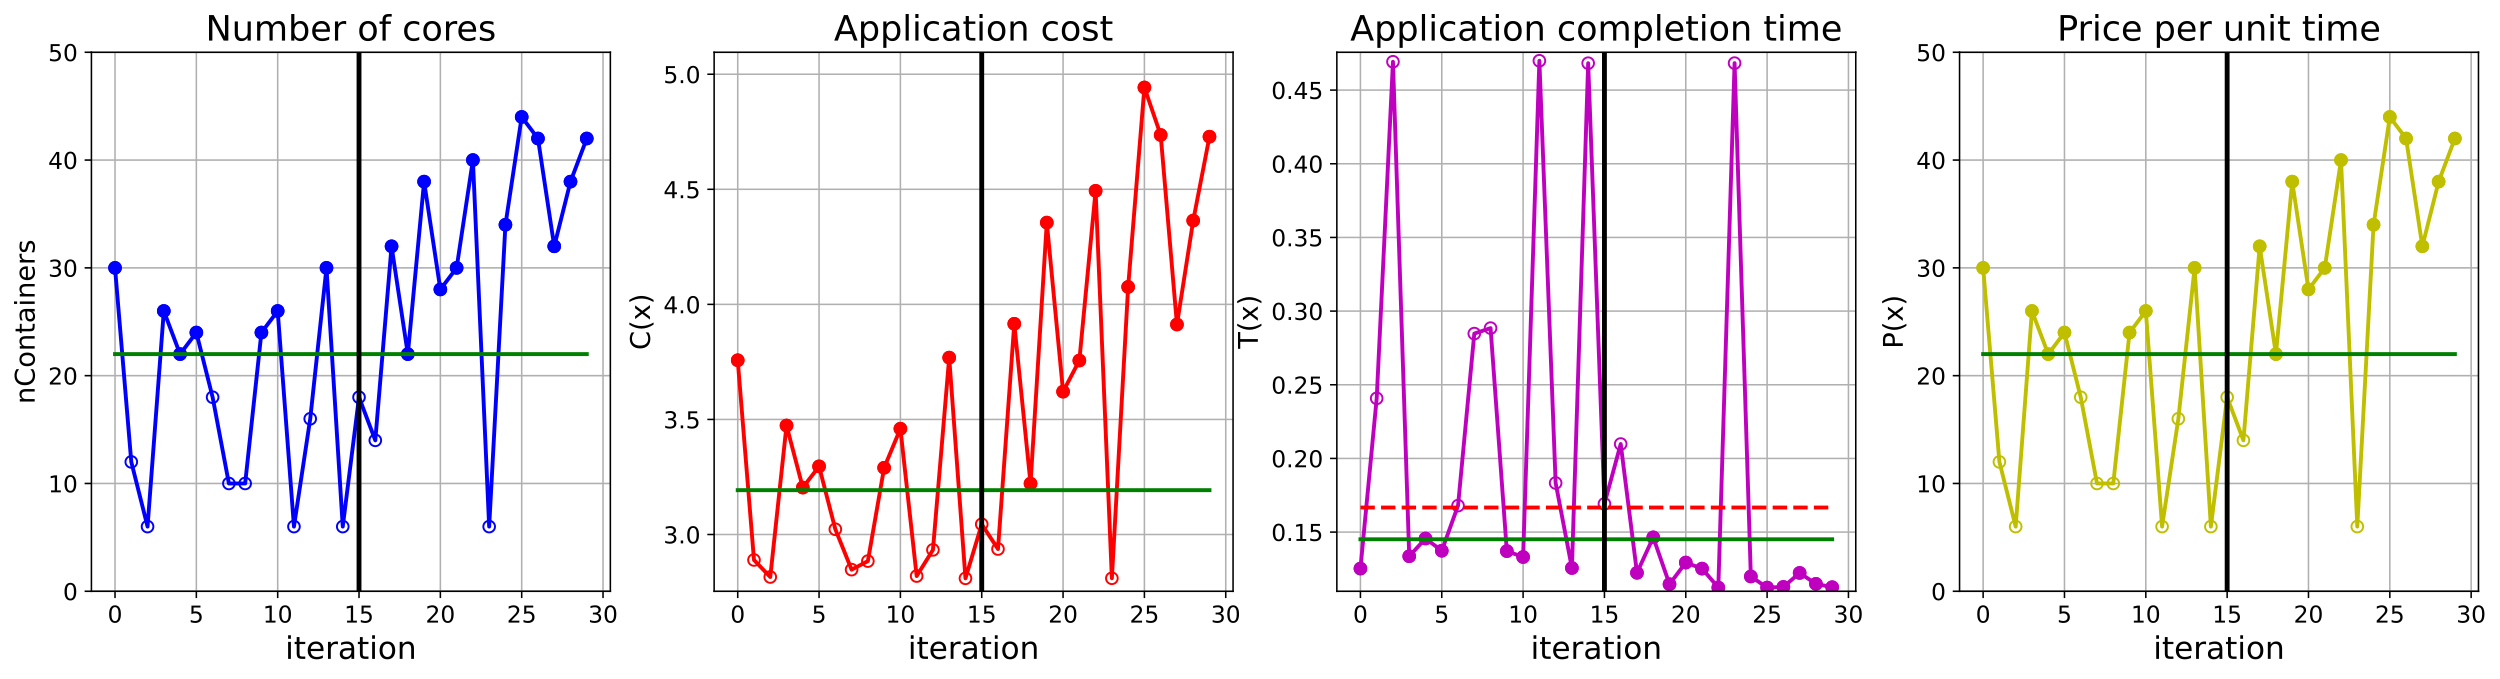 <?xml version="1.0" encoding="utf-8" standalone="no"?>
<!DOCTYPE svg PUBLIC "-//W3C//DTD SVG 1.1//EN"
  "http://www.w3.org/Graphics/SVG/1.1/DTD/svg11.dtd">
<!-- Created with matplotlib (https://matplotlib.org/) -->
<svg height="349.376pt" version="1.1" viewBox="0 0 1285.69 349.376" width="1285.69pt" xmlns="http://www.w3.org/2000/svg" xmlns:xlink="http://www.w3.org/1999/xlink">
 <defs>
  <style type="text/css">
*{stroke-linecap:butt;stroke-linejoin:round;}
  </style>
 </defs>
 <g id="figure_1">
  <g id="patch_1">
   <path d="M 0 349.376 
L 1285.69 349.376 
L 1285.69 0 
L 0 0 
z
" style="fill:#ffffff;"/>
  </g>
  <g id="axes_1">
   <g id="patch_2">
    <path d="M 47.019 304.077 
L 313.889 304.077 
L 313.889 26.877 
L 47.019 26.877 
z
" style="fill:#ffffff;"/>
   </g>
   <g id="matplotlib.axis_1">
    <g id="xtick_1">
     <g id="line2d_1">
      <path clip-path="url(#p2ca31bb3f7)" d="M 59.15 304.077 
L 59.15 26.877 
" style="fill:none;stroke:#b0b0b0;stroke-linecap:square;stroke-width:0.8;"/>
     </g>
     <g id="line2d_2">
      <defs>
       <path d="M 0 0 
L 0 3.5 
" id="me37f286a4f" style="stroke:#000000;stroke-width:0.8;"/>
      </defs>
      <g>
       <use style="stroke:#000000;stroke-width:0.8;" x="59.15" xlink:href="#me37f286a4f" y="304.077"/>
      </g>
     </g>
     <g id="text_1">
      <!-- 0 -->
      <defs>
       <path d="M 31.781 66.406 
Q 24.172 66.406 20.328 58.906 
Q 16.5 51.422 16.5 36.375 
Q 16.5 21.391 20.328 13.891 
Q 24.172 6.391 31.781 6.391 
Q 39.453 6.391 43.281 13.891 
Q 47.125 21.391 47.125 36.375 
Q 47.125 51.422 43.281 58.906 
Q 39.453 66.406 31.781 66.406 
z
M 31.781 74.219 
Q 44.047 74.219 50.516 64.516 
Q 56.984 54.828 56.984 36.375 
Q 56.984 17.969 50.516 8.266 
Q 44.047 -1.422 31.781 -1.422 
Q 19.531 -1.422 13.062 8.266 
Q 6.594 17.969 6.594 36.375 
Q 6.594 54.828 13.062 64.516 
Q 19.531 74.219 31.781 74.219 
z
" id="DejaVuSans-48"/>
      </defs>
      <g transform="translate(55.332 320.195)scale(0.12 -0.12)">
       <use xlink:href="#DejaVuSans-48"/>
      </g>
     </g>
    </g>
    <g id="xtick_2">
     <g id="line2d_3">
      <path clip-path="url(#p2ca31bb3f7)" d="M 100.979 304.077 
L 100.979 26.877 
" style="fill:none;stroke:#b0b0b0;stroke-linecap:square;stroke-width:0.8;"/>
     </g>
     <g id="line2d_4">
      <g>
       <use style="stroke:#000000;stroke-width:0.8;" x="100.979" xlink:href="#me37f286a4f" y="304.077"/>
      </g>
     </g>
     <g id="text_2">
      <!-- 5 -->
      <defs>
       <path d="M 10.797 72.906 
L 49.516 72.906 
L 49.516 64.594 
L 19.828 64.594 
L 19.828 46.734 
Q 21.969 47.469 24.109 47.828 
Q 26.266 48.188 28.422 48.188 
Q 40.625 48.188 47.75 41.5 
Q 54.891 34.812 54.891 23.391 
Q 54.891 11.625 47.562 5.094 
Q 40.234 -1.422 26.906 -1.422 
Q 22.312 -1.422 17.547 -0.641 
Q 12.797 0.141 7.719 1.703 
L 7.719 11.625 
Q 12.109 9.234 16.797 8.062 
Q 21.484 6.891 26.703 6.891 
Q 35.156 6.891 40.078 11.328 
Q 45.016 15.766 45.016 23.391 
Q 45.016 31 40.078 35.438 
Q 35.156 39.891 26.703 39.891 
Q 22.75 39.891 18.812 39.016 
Q 14.891 38.141 10.797 36.281 
z
" id="DejaVuSans-53"/>
      </defs>
      <g transform="translate(97.161 320.195)scale(0.12 -0.12)">
       <use xlink:href="#DejaVuSans-53"/>
      </g>
     </g>
    </g>
    <g id="xtick_3">
     <g id="line2d_5">
      <path clip-path="url(#p2ca31bb3f7)" d="M 142.808 304.077 
L 142.808 26.877 
" style="fill:none;stroke:#b0b0b0;stroke-linecap:square;stroke-width:0.8;"/>
     </g>
     <g id="line2d_6">
      <g>
       <use style="stroke:#000000;stroke-width:0.8;" x="142.808" xlink:href="#me37f286a4f" y="304.077"/>
      </g>
     </g>
     <g id="text_3">
      <!-- 10 -->
      <defs>
       <path d="M 12.406 8.297 
L 28.516 8.297 
L 28.516 63.922 
L 10.984 60.406 
L 10.984 69.391 
L 28.422 72.906 
L 38.281 72.906 
L 38.281 8.297 
L 54.391 8.297 
L 54.391 0 
L 12.406 0 
z
" id="DejaVuSans-49"/>
      </defs>
      <g transform="translate(135.173 320.195)scale(0.12 -0.12)">
       <use xlink:href="#DejaVuSans-49"/>
       <use x="63.623" xlink:href="#DejaVuSans-48"/>
      </g>
     </g>
    </g>
    <g id="xtick_4">
     <g id="line2d_7">
      <path clip-path="url(#p2ca31bb3f7)" d="M 184.637 304.077 
L 184.637 26.877 
" style="fill:none;stroke:#b0b0b0;stroke-linecap:square;stroke-width:0.8;"/>
     </g>
     <g id="line2d_8">
      <g>
       <use style="stroke:#000000;stroke-width:0.8;" x="184.637" xlink:href="#me37f286a4f" y="304.077"/>
      </g>
     </g>
     <g id="text_4">
      <!-- 15 -->
      <g transform="translate(177.002 320.195)scale(0.12 -0.12)">
       <use xlink:href="#DejaVuSans-49"/>
       <use x="63.623" xlink:href="#DejaVuSans-53"/>
      </g>
     </g>
    </g>
    <g id="xtick_5">
     <g id="line2d_9">
      <path clip-path="url(#p2ca31bb3f7)" d="M 226.466 304.077 
L 226.466 26.877 
" style="fill:none;stroke:#b0b0b0;stroke-linecap:square;stroke-width:0.8;"/>
     </g>
     <g id="line2d_10">
      <g>
       <use style="stroke:#000000;stroke-width:0.8;" x="226.466" xlink:href="#me37f286a4f" y="304.077"/>
      </g>
     </g>
     <g id="text_5">
      <!-- 20 -->
      <defs>
       <path d="M 19.188 8.297 
L 53.609 8.297 
L 53.609 0 
L 7.328 0 
L 7.328 8.297 
Q 12.938 14.109 22.625 23.891 
Q 32.328 33.688 34.812 36.531 
Q 39.547 41.844 41.422 45.531 
Q 43.312 49.219 43.312 52.781 
Q 43.312 58.594 39.234 62.25 
Q 35.156 65.922 28.609 65.922 
Q 23.969 65.922 18.812 64.312 
Q 13.672 62.703 7.812 59.422 
L 7.812 69.391 
Q 13.766 71.781 18.938 73 
Q 24.125 74.219 28.422 74.219 
Q 39.75 74.219 46.484 68.547 
Q 53.219 62.891 53.219 53.422 
Q 53.219 48.922 51.531 44.891 
Q 49.859 40.875 45.406 35.406 
Q 44.188 33.984 37.641 27.219 
Q 31.109 20.453 19.188 8.297 
z
" id="DejaVuSans-50"/>
      </defs>
      <g transform="translate(218.831 320.195)scale(0.12 -0.12)">
       <use xlink:href="#DejaVuSans-50"/>
       <use x="63.623" xlink:href="#DejaVuSans-48"/>
      </g>
     </g>
    </g>
    <g id="xtick_6">
     <g id="line2d_11">
      <path clip-path="url(#p2ca31bb3f7)" d="M 268.295 304.077 
L 268.295 26.877 
" style="fill:none;stroke:#b0b0b0;stroke-linecap:square;stroke-width:0.8;"/>
     </g>
     <g id="line2d_12">
      <g>
       <use style="stroke:#000000;stroke-width:0.8;" x="268.295" xlink:href="#me37f286a4f" y="304.077"/>
      </g>
     </g>
     <g id="text_6">
      <!-- 25 -->
      <g transform="translate(260.66 320.195)scale(0.12 -0.12)">
       <use xlink:href="#DejaVuSans-50"/>
       <use x="63.623" xlink:href="#DejaVuSans-53"/>
      </g>
     </g>
    </g>
    <g id="xtick_7">
     <g id="line2d_13">
      <path clip-path="url(#p2ca31bb3f7)" d="M 310.124 304.077 
L 310.124 26.877 
" style="fill:none;stroke:#b0b0b0;stroke-linecap:square;stroke-width:0.8;"/>
     </g>
     <g id="line2d_14">
      <g>
       <use style="stroke:#000000;stroke-width:0.8;" x="310.124" xlink:href="#me37f286a4f" y="304.077"/>
      </g>
     </g>
     <g id="text_7">
      <!-- 30 -->
      <defs>
       <path d="M 40.578 39.312 
Q 47.656 37.797 51.625 33 
Q 55.609 28.219 55.609 21.188 
Q 55.609 10.406 48.188 4.484 
Q 40.766 -1.422 27.094 -1.422 
Q 22.516 -1.422 17.656 -0.516 
Q 12.797 0.391 7.625 2.203 
L 7.625 11.719 
Q 11.719 9.328 16.594 8.109 
Q 21.484 6.891 26.812 6.891 
Q 36.078 6.891 40.938 10.547 
Q 45.797 14.203 45.797 21.188 
Q 45.797 27.641 41.281 31.266 
Q 36.766 34.906 28.719 34.906 
L 20.219 34.906 
L 20.219 43.016 
L 29.109 43.016 
Q 36.375 43.016 40.234 45.922 
Q 44.094 48.828 44.094 54.297 
Q 44.094 59.906 40.109 62.906 
Q 36.141 65.922 28.719 65.922 
Q 24.656 65.922 20.016 65.031 
Q 15.375 64.156 9.812 62.312 
L 9.812 71.094 
Q 15.438 72.656 20.344 73.438 
Q 25.25 74.219 29.594 74.219 
Q 40.828 74.219 47.359 69.109 
Q 53.906 64.016 53.906 55.328 
Q 53.906 49.266 50.438 45.094 
Q 46.969 40.922 40.578 39.312 
z
" id="DejaVuSans-51"/>
      </defs>
      <g transform="translate(302.489 320.195)scale(0.12 -0.12)">
       <use xlink:href="#DejaVuSans-51"/>
       <use x="63.623" xlink:href="#DejaVuSans-48"/>
      </g>
     </g>
    </g>
    <g id="text_8">
     <!-- iteration -->
     <defs>
      <path d="M 9.422 54.688 
L 18.406 54.688 
L 18.406 0 
L 9.422 0 
z
M 9.422 75.984 
L 18.406 75.984 
L 18.406 64.594 
L 9.422 64.594 
z
" id="DejaVuSans-105"/>
      <path d="M 18.312 70.219 
L 18.312 54.688 
L 36.812 54.688 
L 36.812 47.703 
L 18.312 47.703 
L 18.312 18.016 
Q 18.312 11.328 20.141 9.422 
Q 21.969 7.516 27.594 7.516 
L 36.812 7.516 
L 36.812 0 
L 27.594 0 
Q 17.188 0 13.234 3.875 
Q 9.281 7.766 9.281 18.016 
L 9.281 47.703 
L 2.688 47.703 
L 2.688 54.688 
L 9.281 54.688 
L 9.281 70.219 
z
" id="DejaVuSans-116"/>
      <path d="M 56.203 29.594 
L 56.203 25.203 
L 14.891 25.203 
Q 15.484 15.922 20.484 11.062 
Q 25.484 6.203 34.422 6.203 
Q 39.594 6.203 44.453 7.469 
Q 49.312 8.734 54.109 11.281 
L 54.109 2.781 
Q 49.266 0.734 44.188 -0.344 
Q 39.109 -1.422 33.891 -1.422 
Q 20.797 -1.422 13.156 6.188 
Q 5.516 13.812 5.516 26.812 
Q 5.516 40.234 12.766 48.109 
Q 20.016 56 32.328 56 
Q 43.359 56 49.781 48.891 
Q 56.203 41.797 56.203 29.594 
z
M 47.219 32.234 
Q 47.125 39.594 43.094 43.984 
Q 39.062 48.391 32.422 48.391 
Q 24.906 48.391 20.391 44.141 
Q 15.875 39.891 15.188 32.172 
z
" id="DejaVuSans-101"/>
      <path d="M 41.109 46.297 
Q 39.594 47.172 37.812 47.578 
Q 36.031 48 33.891 48 
Q 26.266 48 22.188 43.047 
Q 18.109 38.094 18.109 28.812 
L 18.109 0 
L 9.078 0 
L 9.078 54.688 
L 18.109 54.688 
L 18.109 46.188 
Q 20.953 51.172 25.484 53.578 
Q 30.031 56 36.531 56 
Q 37.453 56 38.578 55.875 
Q 39.703 55.766 41.062 55.516 
z
" id="DejaVuSans-114"/>
      <path d="M 34.281 27.484 
Q 23.391 27.484 19.188 25 
Q 14.984 22.516 14.984 16.5 
Q 14.984 11.719 18.141 8.906 
Q 21.297 6.109 26.703 6.109 
Q 34.188 6.109 38.703 11.406 
Q 43.219 16.703 43.219 25.484 
L 43.219 27.484 
z
M 52.203 31.203 
L 52.203 0 
L 43.219 0 
L 43.219 8.297 
Q 40.141 3.328 35.547 0.953 
Q 30.953 -1.422 24.312 -1.422 
Q 15.922 -1.422 10.953 3.297 
Q 6 8.016 6 15.922 
Q 6 25.141 12.172 29.828 
Q 18.359 34.516 30.609 34.516 
L 43.219 34.516 
L 43.219 35.406 
Q 43.219 41.609 39.141 45 
Q 35.062 48.391 27.688 48.391 
Q 23 48.391 18.547 47.266 
Q 14.109 46.141 10.016 43.891 
L 10.016 52.203 
Q 14.938 54.109 19.578 55.047 
Q 24.219 56 28.609 56 
Q 40.484 56 46.344 49.844 
Q 52.203 43.703 52.203 31.203 
z
" id="DejaVuSans-97"/>
      <path d="M 30.609 48.391 
Q 23.391 48.391 19.188 42.75 
Q 14.984 37.109 14.984 27.297 
Q 14.984 17.484 19.156 11.844 
Q 23.344 6.203 30.609 6.203 
Q 37.797 6.203 41.984 11.859 
Q 46.188 17.531 46.188 27.297 
Q 46.188 37.016 41.984 42.703 
Q 37.797 48.391 30.609 48.391 
z
M 30.609 56 
Q 42.328 56 49.016 48.375 
Q 55.719 40.766 55.719 27.297 
Q 55.719 13.875 49.016 6.219 
Q 42.328 -1.422 30.609 -1.422 
Q 18.844 -1.422 12.172 6.219 
Q 5.516 13.875 5.516 27.297 
Q 5.516 40.766 12.172 48.375 
Q 18.844 56 30.609 56 
z
" id="DejaVuSans-111"/>
      <path d="M 54.891 33.016 
L 54.891 0 
L 45.906 0 
L 45.906 32.719 
Q 45.906 40.484 42.875 44.328 
Q 39.844 48.188 33.797 48.188 
Q 26.516 48.188 22.312 43.547 
Q 18.109 38.922 18.109 30.906 
L 18.109 0 
L 9.078 0 
L 9.078 54.688 
L 18.109 54.688 
L 18.109 46.188 
Q 21.344 51.125 25.703 53.562 
Q 30.078 56 35.797 56 
Q 45.219 56 50.047 50.172 
Q 54.891 44.344 54.891 33.016 
z
" id="DejaVuSans-110"/>
     </defs>
     <g transform="translate(146.658 338.848)scale(0.16 -0.16)">
      <use xlink:href="#DejaVuSans-105"/>
      <use x="27.783" xlink:href="#DejaVuSans-116"/>
      <use x="66.992" xlink:href="#DejaVuSans-101"/>
      <use x="128.516" xlink:href="#DejaVuSans-114"/>
      <use x="169.629" xlink:href="#DejaVuSans-97"/>
      <use x="230.908" xlink:href="#DejaVuSans-116"/>
      <use x="270.117" xlink:href="#DejaVuSans-105"/>
      <use x="297.9" xlink:href="#DejaVuSans-111"/>
      <use x="359.082" xlink:href="#DejaVuSans-110"/>
     </g>
    </g>
   </g>
   <g id="matplotlib.axis_2">
    <g id="ytick_1">
     <g id="line2d_15">
      <path clip-path="url(#p2ca31bb3f7)" d="M 47.019 304.077 
L 313.889 304.077 
" style="fill:none;stroke:#b0b0b0;stroke-linecap:square;stroke-width:0.8;"/>
     </g>
     <g id="line2d_16">
      <defs>
       <path d="M 0 0 
L -3.5 0 
" id="m7df9d01b3e" style="stroke:#000000;stroke-width:0.8;"/>
      </defs>
      <g>
       <use style="stroke:#000000;stroke-width:0.8;" x="47.019" xlink:href="#m7df9d01b3e" y="304.077"/>
      </g>
     </g>
     <g id="text_9">
      <!-- 0 -->
      <g transform="translate(32.384 308.636)scale(0.12 -0.12)">
       <use xlink:href="#DejaVuSans-48"/>
      </g>
     </g>
    </g>
    <g id="ytick_2">
     <g id="line2d_17">
      <path clip-path="url(#p2ca31bb3f7)" d="M 47.019 248.637 
L 313.889 248.637 
" style="fill:none;stroke:#b0b0b0;stroke-linecap:square;stroke-width:0.8;"/>
     </g>
     <g id="line2d_18">
      <g>
       <use style="stroke:#000000;stroke-width:0.8;" x="47.019" xlink:href="#m7df9d01b3e" y="248.637"/>
      </g>
     </g>
     <g id="text_10">
      <!-- 10 -->
      <g transform="translate(24.749 253.196)scale(0.12 -0.12)">
       <use xlink:href="#DejaVuSans-49"/>
       <use x="63.623" xlink:href="#DejaVuSans-48"/>
      </g>
     </g>
    </g>
    <g id="ytick_3">
     <g id="line2d_19">
      <path clip-path="url(#p2ca31bb3f7)" d="M 47.019 193.197 
L 313.889 193.197 
" style="fill:none;stroke:#b0b0b0;stroke-linecap:square;stroke-width:0.8;"/>
     </g>
     <g id="line2d_20">
      <g>
       <use style="stroke:#000000;stroke-width:0.8;" x="47.019" xlink:href="#m7df9d01b3e" y="193.197"/>
      </g>
     </g>
     <g id="text_11">
      <!-- 20 -->
      <g transform="translate(24.749 197.756)scale(0.12 -0.12)">
       <use xlink:href="#DejaVuSans-50"/>
       <use x="63.623" xlink:href="#DejaVuSans-48"/>
      </g>
     </g>
    </g>
    <g id="ytick_4">
     <g id="line2d_21">
      <path clip-path="url(#p2ca31bb3f7)" d="M 47.019 137.757 
L 313.889 137.757 
" style="fill:none;stroke:#b0b0b0;stroke-linecap:square;stroke-width:0.8;"/>
     </g>
     <g id="line2d_22">
      <g>
       <use style="stroke:#000000;stroke-width:0.8;" x="47.019" xlink:href="#m7df9d01b3e" y="137.757"/>
      </g>
     </g>
     <g id="text_12">
      <!-- 30 -->
      <g transform="translate(24.749 142.316)scale(0.12 -0.12)">
       <use xlink:href="#DejaVuSans-51"/>
       <use x="63.623" xlink:href="#DejaVuSans-48"/>
      </g>
     </g>
    </g>
    <g id="ytick_5">
     <g id="line2d_23">
      <path clip-path="url(#p2ca31bb3f7)" d="M 47.019 82.317 
L 313.889 82.317 
" style="fill:none;stroke:#b0b0b0;stroke-linecap:square;stroke-width:0.8;"/>
     </g>
     <g id="line2d_24">
      <g>
       <use style="stroke:#000000;stroke-width:0.8;" x="47.019" xlink:href="#m7df9d01b3e" y="82.317"/>
      </g>
     </g>
     <g id="text_13">
      <!-- 40 -->
      <defs>
       <path d="M 37.797 64.312 
L 12.891 25.391 
L 37.797 25.391 
z
M 35.203 72.906 
L 47.609 72.906 
L 47.609 25.391 
L 58.016 25.391 
L 58.016 17.188 
L 47.609 17.188 
L 47.609 0 
L 37.797 0 
L 37.797 17.188 
L 4.891 17.188 
L 4.891 26.703 
z
" id="DejaVuSans-52"/>
      </defs>
      <g transform="translate(24.749 86.876)scale(0.12 -0.12)">
       <use xlink:href="#DejaVuSans-52"/>
       <use x="63.623" xlink:href="#DejaVuSans-48"/>
      </g>
     </g>
    </g>
    <g id="ytick_6">
     <g id="line2d_25">
      <path clip-path="url(#p2ca31bb3f7)" d="M 47.019 26.877 
L 313.889 26.877 
" style="fill:none;stroke:#b0b0b0;stroke-linecap:square;stroke-width:0.8;"/>
     </g>
     <g id="line2d_26">
      <g>
       <use style="stroke:#000000;stroke-width:0.8;" x="47.019" xlink:href="#m7df9d01b3e" y="26.877"/>
      </g>
     </g>
     <g id="text_14">
      <!-- 50 -->
      <g transform="translate(24.749 31.436)scale(0.12 -0.12)">
       <use xlink:href="#DejaVuSans-53"/>
       <use x="63.623" xlink:href="#DejaVuSans-48"/>
      </g>
     </g>
    </g>
    <g id="text_15">
     <!-- nContainers -->
     <defs>
      <path d="M 64.406 67.281 
L 64.406 56.891 
Q 59.422 61.531 53.781 63.812 
Q 48.141 66.109 41.797 66.109 
Q 29.297 66.109 22.656 58.469 
Q 16.016 50.828 16.016 36.375 
Q 16.016 21.969 22.656 14.328 
Q 29.297 6.688 41.797 6.688 
Q 48.141 6.688 53.781 8.984 
Q 59.422 11.281 64.406 15.922 
L 64.406 5.609 
Q 59.234 2.094 53.438 0.328 
Q 47.656 -1.422 41.219 -1.422 
Q 24.656 -1.422 15.125 8.703 
Q 5.609 18.844 5.609 36.375 
Q 5.609 53.953 15.125 64.078 
Q 24.656 74.219 41.219 74.219 
Q 47.75 74.219 53.531 72.484 
Q 59.328 70.75 64.406 67.281 
z
" id="DejaVuSans-67"/>
      <path d="M 44.281 53.078 
L 44.281 44.578 
Q 40.484 46.531 36.375 47.5 
Q 32.281 48.484 27.875 48.484 
Q 21.188 48.484 17.844 46.438 
Q 14.5 44.391 14.5 40.281 
Q 14.5 37.156 16.891 35.375 
Q 19.281 33.594 26.516 31.984 
L 29.594 31.297 
Q 39.156 29.25 43.188 25.516 
Q 47.219 21.781 47.219 15.094 
Q 47.219 7.469 41.188 3.016 
Q 35.156 -1.422 24.609 -1.422 
Q 20.219 -1.422 15.453 -0.562 
Q 10.688 0.297 5.422 2 
L 5.422 11.281 
Q 10.406 8.688 15.234 7.391 
Q 20.062 6.109 24.812 6.109 
Q 31.156 6.109 34.562 8.281 
Q 37.984 10.453 37.984 14.406 
Q 37.984 18.062 35.516 20.016 
Q 33.062 21.969 24.703 23.781 
L 21.578 24.516 
Q 13.234 26.266 9.516 29.906 
Q 5.812 33.547 5.812 39.891 
Q 5.812 47.609 11.281 51.797 
Q 16.75 56 26.812 56 
Q 31.781 56 36.172 55.266 
Q 40.578 54.547 44.281 53.078 
z
" id="DejaVuSans-115"/>
     </defs>
     <g transform="translate(17.838 207.767)rotate(-90)scale(0.14 -0.14)">
      <use xlink:href="#DejaVuSans-110"/>
      <use x="63.379" xlink:href="#DejaVuSans-67"/>
      <use x="133.203" xlink:href="#DejaVuSans-111"/>
      <use x="194.385" xlink:href="#DejaVuSans-110"/>
      <use x="257.764" xlink:href="#DejaVuSans-116"/>
      <use x="296.973" xlink:href="#DejaVuSans-97"/>
      <use x="358.252" xlink:href="#DejaVuSans-105"/>
      <use x="386.035" xlink:href="#DejaVuSans-110"/>
      <use x="449.414" xlink:href="#DejaVuSans-101"/>
      <use x="510.938" xlink:href="#DejaVuSans-114"/>
      <use x="552.051" xlink:href="#DejaVuSans-115"/>
     </g>
    </g>
   </g>
   <g id="line2d_27">
    <path clip-path="url(#p2ca31bb3f7)" d="M 59.15 137.757 
L 67.516 237.549 
L 75.881 270.813 
L 84.247 159.933 
L 92.613 182.109 
L 100.979 171.021 
L 109.345 204.285 
L 117.711 248.637 
L 126.076 248.637 
L 134.442 171.021 
L 142.808 159.933 
L 151.174 270.813 
L 159.54 215.373 
L 167.905 137.757 
L 176.271 270.813 
L 184.637 204.285 
L 193.003 226.461 
L 201.369 126.669 
L 209.735 182.109 
L 218.1 93.405 
L 226.466 148.845 
L 234.832 137.757 
L 243.198 82.317 
L 251.564 270.813 
L 259.929 115.581 
L 268.295 60.141 
L 276.661 71.229 
L 285.027 126.669 
L 293.393 93.405 
L 301.759 71.229 
" style="fill:none;stroke:#0000ff;stroke-linecap:square;stroke-width:2;"/>
    <defs>
     <path d="M 0 3 
C 0.796 3 1.559 2.684 2.121 2.121 
C 2.684 1.559 3 0.796 3 0 
C 3 -0.796 2.684 -1.559 2.121 -2.121 
C 1.559 -2.684 0.796 -3 0 -3 
C -0.796 -3 -1.559 -2.684 -2.121 -2.121 
C -2.684 -1.559 -3 -0.796 -3 0 
C -3 0.796 -2.684 1.559 -2.121 2.121 
C -1.559 2.684 -0.796 3 0 3 
z
" id="mfee14be1b7" style="stroke:#0000ff;"/>
    </defs>
    <g clip-path="url(#p2ca31bb3f7)">
     <use style="fill-opacity:0;stroke:#0000ff;" x="59.15" xlink:href="#mfee14be1b7" y="137.757"/>
     <use style="fill-opacity:0;stroke:#0000ff;" x="67.516" xlink:href="#mfee14be1b7" y="237.549"/>
     <use style="fill-opacity:0;stroke:#0000ff;" x="75.881" xlink:href="#mfee14be1b7" y="270.813"/>
     <use style="fill-opacity:0;stroke:#0000ff;" x="84.247" xlink:href="#mfee14be1b7" y="159.933"/>
     <use style="fill-opacity:0;stroke:#0000ff;" x="92.613" xlink:href="#mfee14be1b7" y="182.109"/>
     <use style="fill-opacity:0;stroke:#0000ff;" x="100.979" xlink:href="#mfee14be1b7" y="171.021"/>
     <use style="fill-opacity:0;stroke:#0000ff;" x="109.345" xlink:href="#mfee14be1b7" y="204.285"/>
     <use style="fill-opacity:0;stroke:#0000ff;" x="117.711" xlink:href="#mfee14be1b7" y="248.637"/>
     <use style="fill-opacity:0;stroke:#0000ff;" x="126.076" xlink:href="#mfee14be1b7" y="248.637"/>
     <use style="fill-opacity:0;stroke:#0000ff;" x="134.442" xlink:href="#mfee14be1b7" y="171.021"/>
     <use style="fill-opacity:0;stroke:#0000ff;" x="142.808" xlink:href="#mfee14be1b7" y="159.933"/>
     <use style="fill-opacity:0;stroke:#0000ff;" x="151.174" xlink:href="#mfee14be1b7" y="270.813"/>
     <use style="fill-opacity:0;stroke:#0000ff;" x="159.54" xlink:href="#mfee14be1b7" y="215.373"/>
     <use style="fill-opacity:0;stroke:#0000ff;" x="167.905" xlink:href="#mfee14be1b7" y="137.757"/>
     <use style="fill-opacity:0;stroke:#0000ff;" x="176.271" xlink:href="#mfee14be1b7" y="270.813"/>
     <use style="fill-opacity:0;stroke:#0000ff;" x="184.637" xlink:href="#mfee14be1b7" y="204.285"/>
     <use style="fill-opacity:0;stroke:#0000ff;" x="193.003" xlink:href="#mfee14be1b7" y="226.461"/>
     <use style="fill-opacity:0;stroke:#0000ff;" x="201.369" xlink:href="#mfee14be1b7" y="126.669"/>
     <use style="fill-opacity:0;stroke:#0000ff;" x="209.735" xlink:href="#mfee14be1b7" y="182.109"/>
     <use style="fill-opacity:0;stroke:#0000ff;" x="218.1" xlink:href="#mfee14be1b7" y="93.405"/>
     <use style="fill-opacity:0;stroke:#0000ff;" x="226.466" xlink:href="#mfee14be1b7" y="148.845"/>
     <use style="fill-opacity:0;stroke:#0000ff;" x="234.832" xlink:href="#mfee14be1b7" y="137.757"/>
     <use style="fill-opacity:0;stroke:#0000ff;" x="243.198" xlink:href="#mfee14be1b7" y="82.317"/>
     <use style="fill-opacity:0;stroke:#0000ff;" x="251.564" xlink:href="#mfee14be1b7" y="270.813"/>
     <use style="fill-opacity:0;stroke:#0000ff;" x="259.929" xlink:href="#mfee14be1b7" y="115.581"/>
     <use style="fill-opacity:0;stroke:#0000ff;" x="268.295" xlink:href="#mfee14be1b7" y="60.141"/>
     <use style="fill-opacity:0;stroke:#0000ff;" x="276.661" xlink:href="#mfee14be1b7" y="71.229"/>
     <use style="fill-opacity:0;stroke:#0000ff;" x="285.027" xlink:href="#mfee14be1b7" y="126.669"/>
     <use style="fill-opacity:0;stroke:#0000ff;" x="293.393" xlink:href="#mfee14be1b7" y="93.405"/>
     <use style="fill-opacity:0;stroke:#0000ff;" x="301.759" xlink:href="#mfee14be1b7" y="71.229"/>
    </g>
   </g>
   <g id="line2d_28">
    <defs>
     <path d="M 0 3 
C 0.796 3 1.559 2.684 2.121 2.121 
C 2.684 1.559 3 0.796 3 0 
C 3 -0.796 2.684 -1.559 2.121 -2.121 
C 1.559 -2.684 0.796 -3 0 -3 
C -0.796 -3 -1.559 -2.684 -2.121 -2.121 
C -2.684 -1.559 -3 -0.796 -3 0 
C -3 0.796 -2.684 1.559 -2.121 2.121 
C -1.559 2.684 -0.796 3 0 3 
z
" id="m2ea0d4c23f" style="stroke:#0000ff;"/>
    </defs>
    <g clip-path="url(#p2ca31bb3f7)">
     <use style="fill:#0000ff;stroke:#0000ff;" x="59.15" xlink:href="#m2ea0d4c23f" y="137.757"/>
    </g>
   </g>
   <g id="line2d_29">
    <g clip-path="url(#p2ca31bb3f7)">
     <use style="fill:#0000ff;stroke:#0000ff;" x="84.247" xlink:href="#m2ea0d4c23f" y="159.933"/>
    </g>
   </g>
   <g id="line2d_30">
    <g clip-path="url(#p2ca31bb3f7)">
     <use style="fill:#0000ff;stroke:#0000ff;" x="92.613" xlink:href="#m2ea0d4c23f" y="182.109"/>
    </g>
   </g>
   <g id="line2d_31">
    <g clip-path="url(#p2ca31bb3f7)">
     <use style="fill:#0000ff;stroke:#0000ff;" x="100.979" xlink:href="#m2ea0d4c23f" y="171.021"/>
    </g>
   </g>
   <g id="line2d_32">
    <g clip-path="url(#p2ca31bb3f7)">
     <use style="fill:#0000ff;stroke:#0000ff;" x="134.442" xlink:href="#m2ea0d4c23f" y="171.021"/>
    </g>
   </g>
   <g id="line2d_33">
    <g clip-path="url(#p2ca31bb3f7)">
     <use style="fill:#0000ff;stroke:#0000ff;" x="142.808" xlink:href="#m2ea0d4c23f" y="159.933"/>
    </g>
   </g>
   <g id="line2d_34">
    <g clip-path="url(#p2ca31bb3f7)">
     <use style="fill:#0000ff;stroke:#0000ff;" x="167.905" xlink:href="#m2ea0d4c23f" y="137.757"/>
    </g>
   </g>
   <g id="line2d_35">
    <g clip-path="url(#p2ca31bb3f7)">
     <use style="fill:#0000ff;stroke:#0000ff;" x="201.369" xlink:href="#m2ea0d4c23f" y="126.669"/>
    </g>
   </g>
   <g id="line2d_36">
    <g clip-path="url(#p2ca31bb3f7)">
     <use style="fill:#0000ff;stroke:#0000ff;" x="209.735" xlink:href="#m2ea0d4c23f" y="182.109"/>
    </g>
   </g>
   <g id="line2d_37">
    <g clip-path="url(#p2ca31bb3f7)">
     <use style="fill:#0000ff;stroke:#0000ff;" x="218.1" xlink:href="#m2ea0d4c23f" y="93.405"/>
    </g>
   </g>
   <g id="line2d_38">
    <g clip-path="url(#p2ca31bb3f7)">
     <use style="fill:#0000ff;stroke:#0000ff;" x="226.466" xlink:href="#m2ea0d4c23f" y="148.845"/>
    </g>
   </g>
   <g id="line2d_39">
    <g clip-path="url(#p2ca31bb3f7)">
     <use style="fill:#0000ff;stroke:#0000ff;" x="234.832" xlink:href="#m2ea0d4c23f" y="137.757"/>
    </g>
   </g>
   <g id="line2d_40">
    <g clip-path="url(#p2ca31bb3f7)">
     <use style="fill:#0000ff;stroke:#0000ff;" x="243.198" xlink:href="#m2ea0d4c23f" y="82.317"/>
    </g>
   </g>
   <g id="line2d_41">
    <g clip-path="url(#p2ca31bb3f7)">
     <use style="fill:#0000ff;stroke:#0000ff;" x="259.929" xlink:href="#m2ea0d4c23f" y="115.581"/>
    </g>
   </g>
   <g id="line2d_42">
    <g clip-path="url(#p2ca31bb3f7)">
     <use style="fill:#0000ff;stroke:#0000ff;" x="268.295" xlink:href="#m2ea0d4c23f" y="60.141"/>
    </g>
   </g>
   <g id="line2d_43">
    <g clip-path="url(#p2ca31bb3f7)">
     <use style="fill:#0000ff;stroke:#0000ff;" x="276.661" xlink:href="#m2ea0d4c23f" y="71.229"/>
    </g>
   </g>
   <g id="line2d_44">
    <g clip-path="url(#p2ca31bb3f7)">
     <use style="fill:#0000ff;stroke:#0000ff;" x="285.027" xlink:href="#m2ea0d4c23f" y="126.669"/>
    </g>
   </g>
   <g id="line2d_45">
    <g clip-path="url(#p2ca31bb3f7)">
     <use style="fill:#0000ff;stroke:#0000ff;" x="293.393" xlink:href="#m2ea0d4c23f" y="93.405"/>
    </g>
   </g>
   <g id="line2d_46">
    <g clip-path="url(#p2ca31bb3f7)">
     <use style="fill:#0000ff;stroke:#0000ff;" x="301.759" xlink:href="#m2ea0d4c23f" y="71.229"/>
    </g>
   </g>
   <g id="line2d_47">
    <path clip-path="url(#p2ca31bb3f7)" d="M 59.15 182.109 
L 67.516 182.109 
L 75.881 182.109 
L 84.247 182.109 
L 92.613 182.109 
L 100.979 182.109 
L 109.345 182.109 
L 117.711 182.109 
L 126.076 182.109 
L 134.442 182.109 
L 142.808 182.109 
L 151.174 182.109 
L 159.54 182.109 
L 167.905 182.109 
L 176.271 182.109 
L 184.637 182.109 
L 193.003 182.109 
L 201.369 182.109 
L 209.735 182.109 
L 218.1 182.109 
L 226.466 182.109 
L 234.832 182.109 
L 243.198 182.109 
L 251.564 182.109 
L 259.929 182.109 
L 268.295 182.109 
L 276.661 182.109 
L 285.027 182.109 
L 293.393 182.109 
L 301.759 182.109 
" style="fill:none;stroke:#008000;stroke-linecap:square;stroke-width:2;"/>
   </g>
   <g id="line2d_48">
    <path clip-path="url(#p2ca31bb3f7)" d="M 184.637 304.077 
L 184.637 26.877 
" style="fill:none;stroke:#000000;stroke-linecap:square;stroke-width:2.5;"/>
   </g>
   <g id="patch_3">
    <path d="M 47.019 304.077 
L 47.019 26.877 
" style="fill:none;stroke:#000000;stroke-linecap:square;stroke-linejoin:miter;stroke-width:0.8;"/>
   </g>
   <g id="patch_4">
    <path d="M 313.889 304.077 
L 313.889 26.877 
" style="fill:none;stroke:#000000;stroke-linecap:square;stroke-linejoin:miter;stroke-width:0.8;"/>
   </g>
   <g id="patch_5">
    <path d="M 47.019 304.077 
L 313.889 304.077 
" style="fill:none;stroke:#000000;stroke-linecap:square;stroke-linejoin:miter;stroke-width:0.8;"/>
   </g>
   <g id="patch_6">
    <path d="M 47.019 26.877 
L 313.889 26.877 
" style="fill:none;stroke:#000000;stroke-linecap:square;stroke-linejoin:miter;stroke-width:0.8;"/>
   </g>
   <g id="text_16">
    <!-- Number of cores -->
    <defs>
     <path d="M 9.812 72.906 
L 23.094 72.906 
L 55.422 11.922 
L 55.422 72.906 
L 64.984 72.906 
L 64.984 0 
L 51.703 0 
L 19.391 60.984 
L 19.391 0 
L 9.812 0 
z
" id="DejaVuSans-78"/>
     <path d="M 8.5 21.578 
L 8.5 54.688 
L 17.484 54.688 
L 17.484 21.922 
Q 17.484 14.156 20.5 10.266 
Q 23.531 6.391 29.594 6.391 
Q 36.859 6.391 41.078 11.031 
Q 45.312 15.672 45.312 23.688 
L 45.312 54.688 
L 54.297 54.688 
L 54.297 0 
L 45.312 0 
L 45.312 8.406 
Q 42.047 3.422 37.719 1 
Q 33.406 -1.422 27.688 -1.422 
Q 18.266 -1.422 13.375 4.438 
Q 8.5 10.297 8.5 21.578 
z
M 31.109 56 
z
" id="DejaVuSans-117"/>
     <path d="M 52 44.188 
Q 55.375 50.25 60.062 53.125 
Q 64.75 56 71.094 56 
Q 79.641 56 84.281 50.016 
Q 88.922 44.047 88.922 33.016 
L 88.922 0 
L 79.891 0 
L 79.891 32.719 
Q 79.891 40.578 77.094 44.375 
Q 74.312 48.188 68.609 48.188 
Q 61.625 48.188 57.562 43.547 
Q 53.516 38.922 53.516 30.906 
L 53.516 0 
L 44.484 0 
L 44.484 32.719 
Q 44.484 40.625 41.703 44.406 
Q 38.922 48.188 33.109 48.188 
Q 26.219 48.188 22.156 43.531 
Q 18.109 38.875 18.109 30.906 
L 18.109 0 
L 9.078 0 
L 9.078 54.688 
L 18.109 54.688 
L 18.109 46.188 
Q 21.188 51.219 25.484 53.609 
Q 29.781 56 35.688 56 
Q 41.656 56 45.828 52.969 
Q 50 49.953 52 44.188 
z
" id="DejaVuSans-109"/>
     <path d="M 48.688 27.297 
Q 48.688 37.203 44.609 42.844 
Q 40.531 48.484 33.406 48.484 
Q 26.266 48.484 22.188 42.844 
Q 18.109 37.203 18.109 27.297 
Q 18.109 17.391 22.188 11.75 
Q 26.266 6.109 33.406 6.109 
Q 40.531 6.109 44.609 11.75 
Q 48.688 17.391 48.688 27.297 
z
M 18.109 46.391 
Q 20.953 51.266 25.266 53.625 
Q 29.594 56 35.594 56 
Q 45.562 56 51.781 48.094 
Q 58.016 40.188 58.016 27.297 
Q 58.016 14.406 51.781 6.484 
Q 45.562 -1.422 35.594 -1.422 
Q 29.594 -1.422 25.266 0.953 
Q 20.953 3.328 18.109 8.203 
L 18.109 0 
L 9.078 0 
L 9.078 75.984 
L 18.109 75.984 
z
" id="DejaVuSans-98"/>
     <path id="DejaVuSans-32"/>
     <path d="M 37.109 75.984 
L 37.109 68.5 
L 28.516 68.5 
Q 23.688 68.5 21.797 66.547 
Q 19.922 64.594 19.922 59.516 
L 19.922 54.688 
L 34.719 54.688 
L 34.719 47.703 
L 19.922 47.703 
L 19.922 0 
L 10.891 0 
L 10.891 47.703 
L 2.297 47.703 
L 2.297 54.688 
L 10.891 54.688 
L 10.891 58.5 
Q 10.891 67.625 15.141 71.797 
Q 19.391 75.984 28.609 75.984 
z
" id="DejaVuSans-102"/>
     <path d="M 48.781 52.594 
L 48.781 44.188 
Q 44.969 46.297 41.141 47.344 
Q 37.312 48.391 33.406 48.391 
Q 24.656 48.391 19.812 42.844 
Q 14.984 37.312 14.984 27.297 
Q 14.984 17.281 19.812 11.734 
Q 24.656 6.203 33.406 6.203 
Q 37.312 6.203 41.141 7.25 
Q 44.969 8.297 48.781 10.406 
L 48.781 2.094 
Q 45.016 0.344 40.984 -0.531 
Q 36.969 -1.422 32.422 -1.422 
Q 20.062 -1.422 12.781 6.344 
Q 5.516 14.109 5.516 27.297 
Q 5.516 40.672 12.859 48.328 
Q 20.219 56 33.016 56 
Q 37.156 56 41.109 55.141 
Q 45.062 54.297 48.781 52.594 
z
" id="DejaVuSans-99"/>
    </defs>
    <g transform="translate(105.725 20.877)scale(0.18 -0.18)">
     <use xlink:href="#DejaVuSans-78"/>
     <use x="74.805" xlink:href="#DejaVuSans-117"/>
     <use x="138.184" xlink:href="#DejaVuSans-109"/>
     <use x="235.596" xlink:href="#DejaVuSans-98"/>
     <use x="299.072" xlink:href="#DejaVuSans-101"/>
     <use x="360.596" xlink:href="#DejaVuSans-114"/>
     <use x="401.709" xlink:href="#DejaVuSans-32"/>
     <use x="433.496" xlink:href="#DejaVuSans-111"/>
     <use x="494.678" xlink:href="#DejaVuSans-102"/>
     <use x="529.883" xlink:href="#DejaVuSans-32"/>
     <use x="561.67" xlink:href="#DejaVuSans-99"/>
     <use x="616.65" xlink:href="#DejaVuSans-111"/>
     <use x="677.832" xlink:href="#DejaVuSans-114"/>
     <use x="716.695" xlink:href="#DejaVuSans-101"/>
     <use x="778.219" xlink:href="#DejaVuSans-115"/>
    </g>
   </g>
  </g>
  <g id="axes_2">
   <g id="patch_7">
    <path d="M 367.263 304.077 
L 634.132 304.077 
L 634.132 26.877 
L 367.263 26.877 
z
" style="fill:#ffffff;"/>
   </g>
   <g id="matplotlib.axis_3">
    <g id="xtick_8">
     <g id="line2d_49">
      <path clip-path="url(#p7bf93846b8)" d="M 379.393 304.077 
L 379.393 26.877 
" style="fill:none;stroke:#b0b0b0;stroke-linecap:square;stroke-width:0.8;"/>
     </g>
     <g id="line2d_50">
      <g>
       <use style="stroke:#000000;stroke-width:0.8;" x="379.393" xlink:href="#me37f286a4f" y="304.077"/>
      </g>
     </g>
     <g id="text_17">
      <!-- 0 -->
      <g transform="translate(375.576 320.195)scale(0.12 -0.12)">
       <use xlink:href="#DejaVuSans-48"/>
      </g>
     </g>
    </g>
    <g id="xtick_9">
     <g id="line2d_51">
      <path clip-path="url(#p7bf93846b8)" d="M 421.222 304.077 
L 421.222 26.877 
" style="fill:none;stroke:#b0b0b0;stroke-linecap:square;stroke-width:0.8;"/>
     </g>
     <g id="line2d_52">
      <g>
       <use style="stroke:#000000;stroke-width:0.8;" x="421.222" xlink:href="#me37f286a4f" y="304.077"/>
      </g>
     </g>
     <g id="text_18">
      <!-- 5 -->
      <g transform="translate(417.405 320.195)scale(0.12 -0.12)">
       <use xlink:href="#DejaVuSans-53"/>
      </g>
     </g>
    </g>
    <g id="xtick_10">
     <g id="line2d_53">
      <path clip-path="url(#p7bf93846b8)" d="M 463.051 304.077 
L 463.051 26.877 
" style="fill:none;stroke:#b0b0b0;stroke-linecap:square;stroke-width:0.8;"/>
     </g>
     <g id="line2d_54">
      <g>
       <use style="stroke:#000000;stroke-width:0.8;" x="463.051" xlink:href="#me37f286a4f" y="304.077"/>
      </g>
     </g>
     <g id="text_19">
      <!-- 10 -->
      <g transform="translate(455.416 320.195)scale(0.12 -0.12)">
       <use xlink:href="#DejaVuSans-49"/>
       <use x="63.623" xlink:href="#DejaVuSans-48"/>
      </g>
     </g>
    </g>
    <g id="xtick_11">
     <g id="line2d_55">
      <path clip-path="url(#p7bf93846b8)" d="M 504.881 304.077 
L 504.881 26.877 
" style="fill:none;stroke:#b0b0b0;stroke-linecap:square;stroke-width:0.8;"/>
     </g>
     <g id="line2d_56">
      <g>
       <use style="stroke:#000000;stroke-width:0.8;" x="504.881" xlink:href="#me37f286a4f" y="304.077"/>
      </g>
     </g>
     <g id="text_20">
      <!-- 15 -->
      <g transform="translate(497.246 320.195)scale(0.12 -0.12)">
       <use xlink:href="#DejaVuSans-49"/>
       <use x="63.623" xlink:href="#DejaVuSans-53"/>
      </g>
     </g>
    </g>
    <g id="xtick_12">
     <g id="line2d_57">
      <path clip-path="url(#p7bf93846b8)" d="M 546.71 304.077 
L 546.71 26.877 
" style="fill:none;stroke:#b0b0b0;stroke-linecap:square;stroke-width:0.8;"/>
     </g>
     <g id="line2d_58">
      <g>
       <use style="stroke:#000000;stroke-width:0.8;" x="546.71" xlink:href="#me37f286a4f" y="304.077"/>
      </g>
     </g>
     <g id="text_21">
      <!-- 20 -->
      <g transform="translate(539.075 320.195)scale(0.12 -0.12)">
       <use xlink:href="#DejaVuSans-50"/>
       <use x="63.623" xlink:href="#DejaVuSans-48"/>
      </g>
     </g>
    </g>
    <g id="xtick_13">
     <g id="line2d_59">
      <path clip-path="url(#p7bf93846b8)" d="M 588.539 304.077 
L 588.539 26.877 
" style="fill:none;stroke:#b0b0b0;stroke-linecap:square;stroke-width:0.8;"/>
     </g>
     <g id="line2d_60">
      <g>
       <use style="stroke:#000000;stroke-width:0.8;" x="588.539" xlink:href="#me37f286a4f" y="304.077"/>
      </g>
     </g>
     <g id="text_22">
      <!-- 25 -->
      <g transform="translate(580.904 320.195)scale(0.12 -0.12)">
       <use xlink:href="#DejaVuSans-50"/>
       <use x="63.623" xlink:href="#DejaVuSans-53"/>
      </g>
     </g>
    </g>
    <g id="xtick_14">
     <g id="line2d_61">
      <path clip-path="url(#p7bf93846b8)" d="M 630.368 304.077 
L 630.368 26.877 
" style="fill:none;stroke:#b0b0b0;stroke-linecap:square;stroke-width:0.8;"/>
     </g>
     <g id="line2d_62">
      <g>
       <use style="stroke:#000000;stroke-width:0.8;" x="630.368" xlink:href="#me37f286a4f" y="304.077"/>
      </g>
     </g>
     <g id="text_23">
      <!-- 30 -->
      <g transform="translate(622.733 320.195)scale(0.12 -0.12)">
       <use xlink:href="#DejaVuSans-51"/>
       <use x="63.623" xlink:href="#DejaVuSans-48"/>
      </g>
     </g>
    </g>
    <g id="text_24">
     <!-- iteration -->
     <g transform="translate(466.901 338.848)scale(0.16 -0.16)">
      <use xlink:href="#DejaVuSans-105"/>
      <use x="27.783" xlink:href="#DejaVuSans-116"/>
      <use x="66.992" xlink:href="#DejaVuSans-101"/>
      <use x="128.516" xlink:href="#DejaVuSans-114"/>
      <use x="169.629" xlink:href="#DejaVuSans-97"/>
      <use x="230.908" xlink:href="#DejaVuSans-116"/>
      <use x="270.117" xlink:href="#DejaVuSans-105"/>
      <use x="297.9" xlink:href="#DejaVuSans-111"/>
      <use x="359.082" xlink:href="#DejaVuSans-110"/>
     </g>
    </g>
   </g>
   <g id="matplotlib.axis_4">
    <g id="ytick_7">
     <g id="line2d_63">
      <path clip-path="url(#p7bf93846b8)" d="M 367.263 274.891 
L 634.132 274.891 
" style="fill:none;stroke:#b0b0b0;stroke-linecap:square;stroke-width:0.8;"/>
     </g>
     <g id="line2d_64">
      <g>
       <use style="stroke:#000000;stroke-width:0.8;" x="367.263" xlink:href="#m7df9d01b3e" y="274.891"/>
      </g>
     </g>
     <g id="text_25">
      <!-- 3.0 -->
      <defs>
       <path d="M 10.688 12.406 
L 21 12.406 
L 21 0 
L 10.688 0 
z
" id="DejaVuSans-46"/>
      </defs>
      <g transform="translate(341.179 279.45)scale(0.12 -0.12)">
       <use xlink:href="#DejaVuSans-51"/>
       <use x="63.623" xlink:href="#DejaVuSans-46"/>
       <use x="95.41" xlink:href="#DejaVuSans-48"/>
      </g>
     </g>
    </g>
    <g id="ytick_8">
     <g id="line2d_65">
      <path clip-path="url(#p7bf93846b8)" d="M 367.263 215.715 
L 634.132 215.715 
" style="fill:none;stroke:#b0b0b0;stroke-linecap:square;stroke-width:0.8;"/>
     </g>
     <g id="line2d_66">
      <g>
       <use style="stroke:#000000;stroke-width:0.8;" x="367.263" xlink:href="#m7df9d01b3e" y="215.715"/>
      </g>
     </g>
     <g id="text_26">
      <!-- 3.5 -->
      <g transform="translate(341.179 220.274)scale(0.12 -0.12)">
       <use xlink:href="#DejaVuSans-51"/>
       <use x="63.623" xlink:href="#DejaVuSans-46"/>
       <use x="95.41" xlink:href="#DejaVuSans-53"/>
      </g>
     </g>
    </g>
    <g id="ytick_9">
     <g id="line2d_67">
      <path clip-path="url(#p7bf93846b8)" d="M 367.263 156.539 
L 634.132 156.539 
" style="fill:none;stroke:#b0b0b0;stroke-linecap:square;stroke-width:0.8;"/>
     </g>
     <g id="line2d_68">
      <g>
       <use style="stroke:#000000;stroke-width:0.8;" x="367.263" xlink:href="#m7df9d01b3e" y="156.539"/>
      </g>
     </g>
     <g id="text_27">
      <!-- 4.0 -->
      <g transform="translate(341.179 161.098)scale(0.12 -0.12)">
       <use xlink:href="#DejaVuSans-52"/>
       <use x="63.623" xlink:href="#DejaVuSans-46"/>
       <use x="95.41" xlink:href="#DejaVuSans-48"/>
      </g>
     </g>
    </g>
    <g id="ytick_10">
     <g id="line2d_69">
      <path clip-path="url(#p7bf93846b8)" d="M 367.263 97.363 
L 634.132 97.363 
" style="fill:none;stroke:#b0b0b0;stroke-linecap:square;stroke-width:0.8;"/>
     </g>
     <g id="line2d_70">
      <g>
       <use style="stroke:#000000;stroke-width:0.8;" x="367.263" xlink:href="#m7df9d01b3e" y="97.363"/>
      </g>
     </g>
     <g id="text_28">
      <!-- 4.5 -->
      <g transform="translate(341.179 101.922)scale(0.12 -0.12)">
       <use xlink:href="#DejaVuSans-52"/>
       <use x="63.623" xlink:href="#DejaVuSans-46"/>
       <use x="95.41" xlink:href="#DejaVuSans-53"/>
      </g>
     </g>
    </g>
    <g id="ytick_11">
     <g id="line2d_71">
      <path clip-path="url(#p7bf93846b8)" d="M 367.263 38.187 
L 634.132 38.187 
" style="fill:none;stroke:#b0b0b0;stroke-linecap:square;stroke-width:0.8;"/>
     </g>
     <g id="line2d_72">
      <g>
       <use style="stroke:#000000;stroke-width:0.8;" x="367.263" xlink:href="#m7df9d01b3e" y="38.187"/>
      </g>
     </g>
     <g id="text_29">
      <!-- 5.0 -->
      <g transform="translate(341.179 42.746)scale(0.12 -0.12)">
       <use xlink:href="#DejaVuSans-53"/>
       <use x="63.623" xlink:href="#DejaVuSans-46"/>
       <use x="95.41" xlink:href="#DejaVuSans-48"/>
      </g>
     </g>
    </g>
    <g id="text_30">
     <!-- C(x) -->
     <defs>
      <path d="M 31 75.875 
Q 24.469 64.656 21.281 53.656 
Q 18.109 42.672 18.109 31.391 
Q 18.109 20.125 21.312 9.062 
Q 24.516 -2 31 -13.188 
L 23.188 -13.188 
Q 15.875 -1.703 12.234 9.375 
Q 8.594 20.453 8.594 31.391 
Q 8.594 42.281 12.203 53.312 
Q 15.828 64.359 23.188 75.875 
z
" id="DejaVuSans-40"/>
      <path d="M 54.891 54.688 
L 35.109 28.078 
L 55.906 0 
L 45.312 0 
L 29.391 21.484 
L 13.484 0 
L 2.875 0 
L 24.125 28.609 
L 4.688 54.688 
L 15.281 54.688 
L 29.781 35.203 
L 44.281 54.688 
z
" id="DejaVuSans-120"/>
      <path d="M 8.016 75.875 
L 15.828 75.875 
Q 23.141 64.359 26.781 53.312 
Q 30.422 42.281 30.422 31.391 
Q 30.422 20.453 26.781 9.375 
Q 23.141 -1.703 15.828 -13.188 
L 8.016 -13.188 
Q 14.5 -2 17.703 9.062 
Q 20.906 20.125 20.906 31.391 
Q 20.906 42.672 17.703 53.656 
Q 14.5 64.656 8.016 75.875 
z
" id="DejaVuSans-41"/>
     </defs>
     <g transform="translate(334.268 179.97)rotate(-90)scale(0.14 -0.14)">
      <use xlink:href="#DejaVuSans-67"/>
      <use x="69.824" xlink:href="#DejaVuSans-40"/>
      <use x="108.838" xlink:href="#DejaVuSans-120"/>
      <use x="168.018" xlink:href="#DejaVuSans-41"/>
     </g>
    </g>
   </g>
   <g id="line2d_73">
    <path clip-path="url(#p7bf93846b8)" d="M 379.393 185.273 
L 387.759 287.983 
L 396.125 296.734 
L 404.491 218.837 
L 412.857 250.741 
L 421.222 239.843 
L 429.588 272.176 
L 437.954 292.958 
L 446.32 288.565 
L 454.686 240.56 
L 463.051 220.476 
L 471.417 296.251 
L 479.783 282.792 
L 488.149 183.91 
L 496.515 297.427 
L 504.881 269.608 
L 513.246 282.357 
L 521.612 166.512 
L 529.978 248.705 
L 538.344 114.476 
L 546.71 201.403 
L 555.075 185.41 
L 563.441 98.146 
L 571.807 297.388 
L 580.173 147.558 
L 588.539 44.987 
L 596.905 69.425 
L 605.27 166.873 
L 613.636 113.431 
L 622.002 70.288 
" style="fill:none;stroke:#ff0000;stroke-linecap:square;stroke-width:2;"/>
    <defs>
     <path d="M 0 3 
C 0.796 3 1.559 2.684 2.121 2.121 
C 2.684 1.559 3 0.796 3 0 
C 3 -0.796 2.684 -1.559 2.121 -2.121 
C 1.559 -2.684 0.796 -3 0 -3 
C -0.796 -3 -1.559 -2.684 -2.121 -2.121 
C -2.684 -1.559 -3 -0.796 -3 0 
C -3 0.796 -2.684 1.559 -2.121 2.121 
C -1.559 2.684 -0.796 3 0 3 
z
" id="m55f75fd0ae" style="stroke:#ff0000;"/>
    </defs>
    <g clip-path="url(#p7bf93846b8)">
     <use style="fill-opacity:0;stroke:#ff0000;" x="379.393" xlink:href="#m55f75fd0ae" y="185.273"/>
     <use style="fill-opacity:0;stroke:#ff0000;" x="387.759" xlink:href="#m55f75fd0ae" y="287.983"/>
     <use style="fill-opacity:0;stroke:#ff0000;" x="396.125" xlink:href="#m55f75fd0ae" y="296.734"/>
     <use style="fill-opacity:0;stroke:#ff0000;" x="404.491" xlink:href="#m55f75fd0ae" y="218.837"/>
     <use style="fill-opacity:0;stroke:#ff0000;" x="412.857" xlink:href="#m55f75fd0ae" y="250.741"/>
     <use style="fill-opacity:0;stroke:#ff0000;" x="421.222" xlink:href="#m55f75fd0ae" y="239.843"/>
     <use style="fill-opacity:0;stroke:#ff0000;" x="429.588" xlink:href="#m55f75fd0ae" y="272.176"/>
     <use style="fill-opacity:0;stroke:#ff0000;" x="437.954" xlink:href="#m55f75fd0ae" y="292.958"/>
     <use style="fill-opacity:0;stroke:#ff0000;" x="446.32" xlink:href="#m55f75fd0ae" y="288.565"/>
     <use style="fill-opacity:0;stroke:#ff0000;" x="454.686" xlink:href="#m55f75fd0ae" y="240.56"/>
     <use style="fill-opacity:0;stroke:#ff0000;" x="463.051" xlink:href="#m55f75fd0ae" y="220.476"/>
     <use style="fill-opacity:0;stroke:#ff0000;" x="471.417" xlink:href="#m55f75fd0ae" y="296.251"/>
     <use style="fill-opacity:0;stroke:#ff0000;" x="479.783" xlink:href="#m55f75fd0ae" y="282.792"/>
     <use style="fill-opacity:0;stroke:#ff0000;" x="488.149" xlink:href="#m55f75fd0ae" y="183.91"/>
     <use style="fill-opacity:0;stroke:#ff0000;" x="496.515" xlink:href="#m55f75fd0ae" y="297.427"/>
     <use style="fill-opacity:0;stroke:#ff0000;" x="504.881" xlink:href="#m55f75fd0ae" y="269.608"/>
     <use style="fill-opacity:0;stroke:#ff0000;" x="513.246" xlink:href="#m55f75fd0ae" y="282.357"/>
     <use style="fill-opacity:0;stroke:#ff0000;" x="521.612" xlink:href="#m55f75fd0ae" y="166.512"/>
     <use style="fill-opacity:0;stroke:#ff0000;" x="529.978" xlink:href="#m55f75fd0ae" y="248.705"/>
     <use style="fill-opacity:0;stroke:#ff0000;" x="538.344" xlink:href="#m55f75fd0ae" y="114.476"/>
     <use style="fill-opacity:0;stroke:#ff0000;" x="546.71" xlink:href="#m55f75fd0ae" y="201.403"/>
     <use style="fill-opacity:0;stroke:#ff0000;" x="555.075" xlink:href="#m55f75fd0ae" y="185.41"/>
     <use style="fill-opacity:0;stroke:#ff0000;" x="563.441" xlink:href="#m55f75fd0ae" y="98.146"/>
     <use style="fill-opacity:0;stroke:#ff0000;" x="571.807" xlink:href="#m55f75fd0ae" y="297.388"/>
     <use style="fill-opacity:0;stroke:#ff0000;" x="580.173" xlink:href="#m55f75fd0ae" y="147.558"/>
     <use style="fill-opacity:0;stroke:#ff0000;" x="588.539" xlink:href="#m55f75fd0ae" y="44.987"/>
     <use style="fill-opacity:0;stroke:#ff0000;" x="596.905" xlink:href="#m55f75fd0ae" y="69.425"/>
     <use style="fill-opacity:0;stroke:#ff0000;" x="605.27" xlink:href="#m55f75fd0ae" y="166.873"/>
     <use style="fill-opacity:0;stroke:#ff0000;" x="613.636" xlink:href="#m55f75fd0ae" y="113.431"/>
     <use style="fill-opacity:0;stroke:#ff0000;" x="622.002" xlink:href="#m55f75fd0ae" y="70.288"/>
    </g>
   </g>
   <g id="line2d_74">
    <defs>
     <path d="M 0 3 
C 0.796 3 1.559 2.684 2.121 2.121 
C 2.684 1.559 3 0.796 3 0 
C 3 -0.796 2.684 -1.559 2.121 -2.121 
C 1.559 -2.684 0.796 -3 0 -3 
C -0.796 -3 -1.559 -2.684 -2.121 -2.121 
C -2.684 -1.559 -3 -0.796 -3 0 
C -3 0.796 -2.684 1.559 -2.121 2.121 
C -1.559 2.684 -0.796 3 0 3 
z
" id="m286c5937b5" style="stroke:#ff0000;"/>
    </defs>
    <g clip-path="url(#p7bf93846b8)">
     <use style="fill:#ff0000;stroke:#ff0000;" x="379.393" xlink:href="#m286c5937b5" y="185.273"/>
    </g>
   </g>
   <g id="line2d_75">
    <g clip-path="url(#p7bf93846b8)">
     <use style="fill:#ff0000;stroke:#ff0000;" x="404.491" xlink:href="#m286c5937b5" y="218.837"/>
    </g>
   </g>
   <g id="line2d_76">
    <g clip-path="url(#p7bf93846b8)">
     <use style="fill:#ff0000;stroke:#ff0000;" x="412.857" xlink:href="#m286c5937b5" y="250.741"/>
    </g>
   </g>
   <g id="line2d_77">
    <g clip-path="url(#p7bf93846b8)">
     <use style="fill:#ff0000;stroke:#ff0000;" x="421.222" xlink:href="#m286c5937b5" y="239.843"/>
    </g>
   </g>
   <g id="line2d_78">
    <g clip-path="url(#p7bf93846b8)">
     <use style="fill:#ff0000;stroke:#ff0000;" x="454.686" xlink:href="#m286c5937b5" y="240.56"/>
    </g>
   </g>
   <g id="line2d_79">
    <g clip-path="url(#p7bf93846b8)">
     <use style="fill:#ff0000;stroke:#ff0000;" x="463.051" xlink:href="#m286c5937b5" y="220.476"/>
    </g>
   </g>
   <g id="line2d_80">
    <g clip-path="url(#p7bf93846b8)">
     <use style="fill:#ff0000;stroke:#ff0000;" x="488.149" xlink:href="#m286c5937b5" y="183.91"/>
    </g>
   </g>
   <g id="line2d_81">
    <g clip-path="url(#p7bf93846b8)">
     <use style="fill:#ff0000;stroke:#ff0000;" x="521.612" xlink:href="#m286c5937b5" y="166.512"/>
    </g>
   </g>
   <g id="line2d_82">
    <g clip-path="url(#p7bf93846b8)">
     <use style="fill:#ff0000;stroke:#ff0000;" x="529.978" xlink:href="#m286c5937b5" y="248.705"/>
    </g>
   </g>
   <g id="line2d_83">
    <g clip-path="url(#p7bf93846b8)">
     <use style="fill:#ff0000;stroke:#ff0000;" x="538.344" xlink:href="#m286c5937b5" y="114.476"/>
    </g>
   </g>
   <g id="line2d_84">
    <g clip-path="url(#p7bf93846b8)">
     <use style="fill:#ff0000;stroke:#ff0000;" x="546.71" xlink:href="#m286c5937b5" y="201.403"/>
    </g>
   </g>
   <g id="line2d_85">
    <g clip-path="url(#p7bf93846b8)">
     <use style="fill:#ff0000;stroke:#ff0000;" x="555.075" xlink:href="#m286c5937b5" y="185.41"/>
    </g>
   </g>
   <g id="line2d_86">
    <g clip-path="url(#p7bf93846b8)">
     <use style="fill:#ff0000;stroke:#ff0000;" x="563.441" xlink:href="#m286c5937b5" y="98.146"/>
    </g>
   </g>
   <g id="line2d_87">
    <g clip-path="url(#p7bf93846b8)">
     <use style="fill:#ff0000;stroke:#ff0000;" x="580.173" xlink:href="#m286c5937b5" y="147.558"/>
    </g>
   </g>
   <g id="line2d_88">
    <g clip-path="url(#p7bf93846b8)">
     <use style="fill:#ff0000;stroke:#ff0000;" x="588.539" xlink:href="#m286c5937b5" y="44.987"/>
    </g>
   </g>
   <g id="line2d_89">
    <g clip-path="url(#p7bf93846b8)">
     <use style="fill:#ff0000;stroke:#ff0000;" x="596.905" xlink:href="#m286c5937b5" y="69.425"/>
    </g>
   </g>
   <g id="line2d_90">
    <g clip-path="url(#p7bf93846b8)">
     <use style="fill:#ff0000;stroke:#ff0000;" x="605.27" xlink:href="#m286c5937b5" y="166.873"/>
    </g>
   </g>
   <g id="line2d_91">
    <g clip-path="url(#p7bf93846b8)">
     <use style="fill:#ff0000;stroke:#ff0000;" x="613.636" xlink:href="#m286c5937b5" y="113.431"/>
    </g>
   </g>
   <g id="line2d_92">
    <g clip-path="url(#p7bf93846b8)">
     <use style="fill:#ff0000;stroke:#ff0000;" x="622.002" xlink:href="#m286c5937b5" y="70.288"/>
    </g>
   </g>
   <g id="line2d_93">
    <path clip-path="url(#p7bf93846b8)" d="M 379.393 252.077 
L 387.759 252.077 
L 396.125 252.077 
L 404.491 252.077 
L 412.857 252.077 
L 421.222 252.077 
L 429.588 252.077 
L 437.954 252.077 
L 446.32 252.077 
L 454.686 252.077 
L 463.051 252.077 
L 471.417 252.077 
L 479.783 252.077 
L 488.149 252.077 
L 496.515 252.077 
L 504.881 252.077 
L 513.246 252.077 
L 521.612 252.077 
L 529.978 252.077 
L 538.344 252.077 
L 546.71 252.077 
L 555.075 252.077 
L 563.441 252.077 
L 571.807 252.077 
L 580.173 252.077 
L 588.539 252.077 
L 596.905 252.077 
L 605.27 252.077 
L 613.636 252.077 
L 622.002 252.077 
" style="fill:none;stroke:#008000;stroke-linecap:square;stroke-width:2;"/>
   </g>
   <g id="line2d_94">
    <path clip-path="url(#p7bf93846b8)" d="M 504.881 304.077 
L 504.881 26.877 
" style="fill:none;stroke:#000000;stroke-linecap:square;stroke-width:2.5;"/>
   </g>
   <g id="patch_8">
    <path d="M 367.263 304.077 
L 367.263 26.877 
" style="fill:none;stroke:#000000;stroke-linecap:square;stroke-linejoin:miter;stroke-width:0.8;"/>
   </g>
   <g id="patch_9">
    <path d="M 634.132 304.077 
L 634.132 26.877 
" style="fill:none;stroke:#000000;stroke-linecap:square;stroke-linejoin:miter;stroke-width:0.8;"/>
   </g>
   <g id="patch_10">
    <path d="M 367.263 304.077 
L 634.132 304.077 
" style="fill:none;stroke:#000000;stroke-linecap:square;stroke-linejoin:miter;stroke-width:0.8;"/>
   </g>
   <g id="patch_11">
    <path d="M 367.263 26.877 
L 634.132 26.877 
" style="fill:none;stroke:#000000;stroke-linecap:square;stroke-linejoin:miter;stroke-width:0.8;"/>
   </g>
   <g id="text_31">
    <!-- Application cost -->
    <defs>
     <path d="M 34.188 63.188 
L 20.797 26.906 
L 47.609 26.906 
z
M 28.609 72.906 
L 39.797 72.906 
L 67.578 0 
L 57.328 0 
L 50.688 18.703 
L 17.828 18.703 
L 11.188 0 
L 0.781 0 
z
" id="DejaVuSans-65"/>
     <path d="M 18.109 8.203 
L 18.109 -20.797 
L 9.078 -20.797 
L 9.078 54.688 
L 18.109 54.688 
L 18.109 46.391 
Q 20.953 51.266 25.266 53.625 
Q 29.594 56 35.594 56 
Q 45.562 56 51.781 48.094 
Q 58.016 40.188 58.016 27.297 
Q 58.016 14.406 51.781 6.484 
Q 45.562 -1.422 35.594 -1.422 
Q 29.594 -1.422 25.266 0.953 
Q 20.953 3.328 18.109 8.203 
z
M 48.688 27.297 
Q 48.688 37.203 44.609 42.844 
Q 40.531 48.484 33.406 48.484 
Q 26.266 48.484 22.188 42.844 
Q 18.109 37.203 18.109 27.297 
Q 18.109 17.391 22.188 11.75 
Q 26.266 6.109 33.406 6.109 
Q 40.531 6.109 44.609 11.75 
Q 48.688 17.391 48.688 27.297 
z
" id="DejaVuSans-112"/>
     <path d="M 9.422 75.984 
L 18.406 75.984 
L 18.406 0 
L 9.422 0 
z
" id="DejaVuSans-108"/>
    </defs>
    <g transform="translate(428.878 20.877)scale(0.18 -0.18)">
     <use xlink:href="#DejaVuSans-65"/>
     <use x="68.408" xlink:href="#DejaVuSans-112"/>
     <use x="131.885" xlink:href="#DejaVuSans-112"/>
     <use x="195.361" xlink:href="#DejaVuSans-108"/>
     <use x="223.145" xlink:href="#DejaVuSans-105"/>
     <use x="250.928" xlink:href="#DejaVuSans-99"/>
     <use x="305.908" xlink:href="#DejaVuSans-97"/>
     <use x="367.188" xlink:href="#DejaVuSans-116"/>
     <use x="406.396" xlink:href="#DejaVuSans-105"/>
     <use x="434.18" xlink:href="#DejaVuSans-111"/>
     <use x="495.361" xlink:href="#DejaVuSans-110"/>
     <use x="558.74" xlink:href="#DejaVuSans-32"/>
     <use x="590.527" xlink:href="#DejaVuSans-99"/>
     <use x="645.508" xlink:href="#DejaVuSans-111"/>
     <use x="706.689" xlink:href="#DejaVuSans-115"/>
     <use x="758.789" xlink:href="#DejaVuSans-116"/>
    </g>
   </g>
  </g>
  <g id="axes_3">
   <g id="patch_12">
    <path d="M 687.506 304.077 
L 954.376 304.077 
L 954.376 26.877 
L 687.506 26.877 
z
" style="fill:#ffffff;"/>
   </g>
   <g id="matplotlib.axis_5">
    <g id="xtick_15">
     <g id="line2d_95">
      <path clip-path="url(#p517319b017)" d="M 699.637 304.077 
L 699.637 26.877 
" style="fill:none;stroke:#b0b0b0;stroke-linecap:square;stroke-width:0.8;"/>
     </g>
     <g id="line2d_96">
      <g>
       <use style="stroke:#000000;stroke-width:0.8;" x="699.637" xlink:href="#me37f286a4f" y="304.077"/>
      </g>
     </g>
     <g id="text_32">
      <!-- 0 -->
      <g transform="translate(695.819 320.195)scale(0.12 -0.12)">
       <use xlink:href="#DejaVuSans-48"/>
      </g>
     </g>
    </g>
    <g id="xtick_16">
     <g id="line2d_97">
      <path clip-path="url(#p517319b017)" d="M 741.466 304.077 
L 741.466 26.877 
" style="fill:none;stroke:#b0b0b0;stroke-linecap:square;stroke-width:0.8;"/>
     </g>
     <g id="line2d_98">
      <g>
       <use style="stroke:#000000;stroke-width:0.8;" x="741.466" xlink:href="#me37f286a4f" y="304.077"/>
      </g>
     </g>
     <g id="text_33">
      <!-- 5 -->
      <g transform="translate(737.648 320.195)scale(0.12 -0.12)">
       <use xlink:href="#DejaVuSans-53"/>
      </g>
     </g>
    </g>
    <g id="xtick_17">
     <g id="line2d_99">
      <path clip-path="url(#p517319b017)" d="M 783.295 304.077 
L 783.295 26.877 
" style="fill:none;stroke:#b0b0b0;stroke-linecap:square;stroke-width:0.8;"/>
     </g>
     <g id="line2d_100">
      <g>
       <use style="stroke:#000000;stroke-width:0.8;" x="783.295" xlink:href="#me37f286a4f" y="304.077"/>
      </g>
     </g>
     <g id="text_34">
      <!-- 10 -->
      <g transform="translate(775.66 320.195)scale(0.12 -0.12)">
       <use xlink:href="#DejaVuSans-49"/>
       <use x="63.623" xlink:href="#DejaVuSans-48"/>
      </g>
     </g>
    </g>
    <g id="xtick_18">
     <g id="line2d_101">
      <path clip-path="url(#p517319b017)" d="M 825.124 304.077 
L 825.124 26.877 
" style="fill:none;stroke:#b0b0b0;stroke-linecap:square;stroke-width:0.8;"/>
     </g>
     <g id="line2d_102">
      <g>
       <use style="stroke:#000000;stroke-width:0.8;" x="825.124" xlink:href="#me37f286a4f" y="304.077"/>
      </g>
     </g>
     <g id="text_35">
      <!-- 15 -->
      <g transform="translate(817.489 320.195)scale(0.12 -0.12)">
       <use xlink:href="#DejaVuSans-49"/>
       <use x="63.623" xlink:href="#DejaVuSans-53"/>
      </g>
     </g>
    </g>
    <g id="xtick_19">
     <g id="line2d_103">
      <path clip-path="url(#p517319b017)" d="M 866.953 304.077 
L 866.953 26.877 
" style="fill:none;stroke:#b0b0b0;stroke-linecap:square;stroke-width:0.8;"/>
     </g>
     <g id="line2d_104">
      <g>
       <use style="stroke:#000000;stroke-width:0.8;" x="866.953" xlink:href="#me37f286a4f" y="304.077"/>
      </g>
     </g>
     <g id="text_36">
      <!-- 20 -->
      <g transform="translate(859.318 320.195)scale(0.12 -0.12)">
       <use xlink:href="#DejaVuSans-50"/>
       <use x="63.623" xlink:href="#DejaVuSans-48"/>
      </g>
     </g>
    </g>
    <g id="xtick_20">
     <g id="line2d_105">
      <path clip-path="url(#p517319b017)" d="M 908.782 304.077 
L 908.782 26.877 
" style="fill:none;stroke:#b0b0b0;stroke-linecap:square;stroke-width:0.8;"/>
     </g>
     <g id="line2d_106">
      <g>
       <use style="stroke:#000000;stroke-width:0.8;" x="908.782" xlink:href="#me37f286a4f" y="304.077"/>
      </g>
     </g>
     <g id="text_37">
      <!-- 25 -->
      <g transform="translate(901.147 320.195)scale(0.12 -0.12)">
       <use xlink:href="#DejaVuSans-50"/>
       <use x="63.623" xlink:href="#DejaVuSans-53"/>
      </g>
     </g>
    </g>
    <g id="xtick_21">
     <g id="line2d_107">
      <path clip-path="url(#p517319b017)" d="M 950.611 304.077 
L 950.611 26.877 
" style="fill:none;stroke:#b0b0b0;stroke-linecap:square;stroke-width:0.8;"/>
     </g>
     <g id="line2d_108">
      <g>
       <use style="stroke:#000000;stroke-width:0.8;" x="950.611" xlink:href="#me37f286a4f" y="304.077"/>
      </g>
     </g>
     <g id="text_38">
      <!-- 30 -->
      <g transform="translate(942.976 320.195)scale(0.12 -0.12)">
       <use xlink:href="#DejaVuSans-51"/>
       <use x="63.623" xlink:href="#DejaVuSans-48"/>
      </g>
     </g>
    </g>
    <g id="text_39">
     <!-- iteration -->
     <g transform="translate(787.145 338.848)scale(0.16 -0.16)">
      <use xlink:href="#DejaVuSans-105"/>
      <use x="27.783" xlink:href="#DejaVuSans-116"/>
      <use x="66.992" xlink:href="#DejaVuSans-101"/>
      <use x="128.516" xlink:href="#DejaVuSans-114"/>
      <use x="169.629" xlink:href="#DejaVuSans-97"/>
      <use x="230.908" xlink:href="#DejaVuSans-116"/>
      <use x="270.117" xlink:href="#DejaVuSans-105"/>
      <use x="297.9" xlink:href="#DejaVuSans-111"/>
      <use x="359.082" xlink:href="#DejaVuSans-110"/>
     </g>
    </g>
   </g>
   <g id="matplotlib.axis_6">
    <g id="ytick_12">
     <g id="line2d_109">
      <path clip-path="url(#p517319b017)" d="M 687.506 273.637 
L 954.376 273.637 
" style="fill:none;stroke:#b0b0b0;stroke-linecap:square;stroke-width:0.8;"/>
     </g>
     <g id="line2d_110">
      <g>
       <use style="stroke:#000000;stroke-width:0.8;" x="687.506" xlink:href="#m7df9d01b3e" y="273.637"/>
      </g>
     </g>
     <g id="text_40">
      <!-- 0.15 -->
      <g transform="translate(653.788 278.196)scale(0.12 -0.12)">
       <use xlink:href="#DejaVuSans-48"/>
       <use x="63.623" xlink:href="#DejaVuSans-46"/>
       <use x="95.41" xlink:href="#DejaVuSans-49"/>
       <use x="159.033" xlink:href="#DejaVuSans-53"/>
      </g>
     </g>
    </g>
    <g id="ytick_13">
     <g id="line2d_111">
      <path clip-path="url(#p517319b017)" d="M 687.506 235.754 
L 954.376 235.754 
" style="fill:none;stroke:#b0b0b0;stroke-linecap:square;stroke-width:0.8;"/>
     </g>
     <g id="line2d_112">
      <g>
       <use style="stroke:#000000;stroke-width:0.8;" x="687.506" xlink:href="#m7df9d01b3e" y="235.754"/>
      </g>
     </g>
     <g id="text_41">
      <!-- 0.20 -->
      <g transform="translate(653.788 240.314)scale(0.12 -0.12)">
       <use xlink:href="#DejaVuSans-48"/>
       <use x="63.623" xlink:href="#DejaVuSans-46"/>
       <use x="95.41" xlink:href="#DejaVuSans-50"/>
       <use x="159.033" xlink:href="#DejaVuSans-48"/>
      </g>
     </g>
    </g>
    <g id="ytick_14">
     <g id="line2d_113">
      <path clip-path="url(#p517319b017)" d="M 687.506 197.872 
L 954.376 197.872 
" style="fill:none;stroke:#b0b0b0;stroke-linecap:square;stroke-width:0.8;"/>
     </g>
     <g id="line2d_114">
      <g>
       <use style="stroke:#000000;stroke-width:0.8;" x="687.506" xlink:href="#m7df9d01b3e" y="197.872"/>
      </g>
     </g>
     <g id="text_42">
      <!-- 0.25 -->
      <g transform="translate(653.788 202.431)scale(0.12 -0.12)">
       <use xlink:href="#DejaVuSans-48"/>
       <use x="63.623" xlink:href="#DejaVuSans-46"/>
       <use x="95.41" xlink:href="#DejaVuSans-50"/>
       <use x="159.033" xlink:href="#DejaVuSans-53"/>
      </g>
     </g>
    </g>
    <g id="ytick_15">
     <g id="line2d_115">
      <path clip-path="url(#p517319b017)" d="M 687.506 159.989 
L 954.376 159.989 
" style="fill:none;stroke:#b0b0b0;stroke-linecap:square;stroke-width:0.8;"/>
     </g>
     <g id="line2d_116">
      <g>
       <use style="stroke:#000000;stroke-width:0.8;" x="687.506" xlink:href="#m7df9d01b3e" y="159.989"/>
      </g>
     </g>
     <g id="text_43">
      <!-- 0.30 -->
      <g transform="translate(653.788 164.548)scale(0.12 -0.12)">
       <use xlink:href="#DejaVuSans-48"/>
       <use x="63.623" xlink:href="#DejaVuSans-46"/>
       <use x="95.41" xlink:href="#DejaVuSans-51"/>
       <use x="159.033" xlink:href="#DejaVuSans-48"/>
      </g>
     </g>
    </g>
    <g id="ytick_16">
     <g id="line2d_117">
      <path clip-path="url(#p517319b017)" d="M 687.506 122.106 
L 954.376 122.106 
" style="fill:none;stroke:#b0b0b0;stroke-linecap:square;stroke-width:0.8;"/>
     </g>
     <g id="line2d_118">
      <g>
       <use style="stroke:#000000;stroke-width:0.8;" x="687.506" xlink:href="#m7df9d01b3e" y="122.106"/>
      </g>
     </g>
     <g id="text_44">
      <!-- 0.35 -->
      <g transform="translate(653.788 126.665)scale(0.12 -0.12)">
       <use xlink:href="#DejaVuSans-48"/>
       <use x="63.623" xlink:href="#DejaVuSans-46"/>
       <use x="95.41" xlink:href="#DejaVuSans-51"/>
       <use x="159.033" xlink:href="#DejaVuSans-53"/>
      </g>
     </g>
    </g>
    <g id="ytick_17">
     <g id="line2d_119">
      <path clip-path="url(#p517319b017)" d="M 687.506 84.223 
L 954.376 84.223 
" style="fill:none;stroke:#b0b0b0;stroke-linecap:square;stroke-width:0.8;"/>
     </g>
     <g id="line2d_120">
      <g>
       <use style="stroke:#000000;stroke-width:0.8;" x="687.506" xlink:href="#m7df9d01b3e" y="84.223"/>
      </g>
     </g>
     <g id="text_45">
      <!-- 0.40 -->
      <g transform="translate(653.788 88.782)scale(0.12 -0.12)">
       <use xlink:href="#DejaVuSans-48"/>
       <use x="63.623" xlink:href="#DejaVuSans-46"/>
       <use x="95.41" xlink:href="#DejaVuSans-52"/>
       <use x="159.033" xlink:href="#DejaVuSans-48"/>
      </g>
     </g>
    </g>
    <g id="ytick_18">
     <g id="line2d_121">
      <path clip-path="url(#p517319b017)" d="M 687.506 46.34 
L 954.376 46.34 
" style="fill:none;stroke:#b0b0b0;stroke-linecap:square;stroke-width:0.8;"/>
     </g>
     <g id="line2d_122">
      <g>
       <use style="stroke:#000000;stroke-width:0.8;" x="687.506" xlink:href="#m7df9d01b3e" y="46.34"/>
      </g>
     </g>
     <g id="text_46">
      <!-- 0.45 -->
      <g transform="translate(653.788 50.899)scale(0.12 -0.12)">
       <use xlink:href="#DejaVuSans-48"/>
       <use x="63.623" xlink:href="#DejaVuSans-46"/>
       <use x="95.41" xlink:href="#DejaVuSans-52"/>
       <use x="159.033" xlink:href="#DejaVuSans-53"/>
      </g>
     </g>
    </g>
    <g id="text_47">
     <!-- T(x) -->
     <defs>
      <path d="M -0.297 72.906 
L 61.375 72.906 
L 61.375 64.594 
L 35.5 64.594 
L 35.5 0 
L 25.594 0 
L 25.594 64.594 
L -0.297 64.594 
z
" id="DejaVuSans-84"/>
     </defs>
     <g transform="translate(646.876 179.358)rotate(-90)scale(0.14 -0.14)">
      <use xlink:href="#DejaVuSans-84"/>
      <use x="61.084" xlink:href="#DejaVuSans-40"/>
      <use x="100.098" xlink:href="#DejaVuSans-120"/>
      <use x="159.277" xlink:href="#DejaVuSans-41"/>
     </g>
    </g>
   </g>
   <g id="line2d_123">
    <path clip-path="url(#p517319b017)" d="M 699.637 292.396 
L 708.003 204.856 
L 716.368 31.763 
L 724.734 286.062 
L 733.1 276.942 
L 741.466 283.23 
L 749.832 260.044 
L 758.197 171.555 
L 766.563 168.743 
L 774.929 283.421 
L 783.295 286.466 
L 791.661 31.247 
L 800.027 248.387 
L 808.392 292.106 
L 816.758 32.502 
L 825.124 259.131 
L 833.49 228.345 
L 841.856 294.574 
L 850.221 276.349 
L 858.587 300.446 
L 866.953 289.307 
L 875.319 292.426 
L 883.685 302.175 
L 892.051 32.461 
L 900.416 296.459 
L 908.782 302.178 
L 917.148 301.85 
L 925.514 294.646 
L 933.88 300.27 
L 942.245 301.981 
" style="fill:none;stroke:#bf00bf;stroke-linecap:square;stroke-width:2;"/>
    <defs>
     <path d="M 0 3 
C 0.796 3 1.559 2.684 2.121 2.121 
C 2.684 1.559 3 0.796 3 0 
C 3 -0.796 2.684 -1.559 2.121 -2.121 
C 1.559 -2.684 0.796 -3 0 -3 
C -0.796 -3 -1.559 -2.684 -2.121 -2.121 
C -2.684 -1.559 -3 -0.796 -3 0 
C -3 0.796 -2.684 1.559 -2.121 2.121 
C -1.559 2.684 -0.796 3 0 3 
z
" id="m5c06a5a623" style="stroke:#bf00bf;"/>
    </defs>
    <g clip-path="url(#p517319b017)">
     <use style="fill-opacity:0;stroke:#bf00bf;" x="699.637" xlink:href="#m5c06a5a623" y="292.396"/>
     <use style="fill-opacity:0;stroke:#bf00bf;" x="708.003" xlink:href="#m5c06a5a623" y="204.856"/>
     <use style="fill-opacity:0;stroke:#bf00bf;" x="716.368" xlink:href="#m5c06a5a623" y="31.763"/>
     <use style="fill-opacity:0;stroke:#bf00bf;" x="724.734" xlink:href="#m5c06a5a623" y="286.062"/>
     <use style="fill-opacity:0;stroke:#bf00bf;" x="733.1" xlink:href="#m5c06a5a623" y="276.942"/>
     <use style="fill-opacity:0;stroke:#bf00bf;" x="741.466" xlink:href="#m5c06a5a623" y="283.23"/>
     <use style="fill-opacity:0;stroke:#bf00bf;" x="749.832" xlink:href="#m5c06a5a623" y="260.044"/>
     <use style="fill-opacity:0;stroke:#bf00bf;" x="758.197" xlink:href="#m5c06a5a623" y="171.555"/>
     <use style="fill-opacity:0;stroke:#bf00bf;" x="766.563" xlink:href="#m5c06a5a623" y="168.743"/>
     <use style="fill-opacity:0;stroke:#bf00bf;" x="774.929" xlink:href="#m5c06a5a623" y="283.421"/>
     <use style="fill-opacity:0;stroke:#bf00bf;" x="783.295" xlink:href="#m5c06a5a623" y="286.466"/>
     <use style="fill-opacity:0;stroke:#bf00bf;" x="791.661" xlink:href="#m5c06a5a623" y="31.247"/>
     <use style="fill-opacity:0;stroke:#bf00bf;" x="800.027" xlink:href="#m5c06a5a623" y="248.387"/>
     <use style="fill-opacity:0;stroke:#bf00bf;" x="808.392" xlink:href="#m5c06a5a623" y="292.106"/>
     <use style="fill-opacity:0;stroke:#bf00bf;" x="816.758" xlink:href="#m5c06a5a623" y="32.502"/>
     <use style="fill-opacity:0;stroke:#bf00bf;" x="825.124" xlink:href="#m5c06a5a623" y="259.131"/>
     <use style="fill-opacity:0;stroke:#bf00bf;" x="833.49" xlink:href="#m5c06a5a623" y="228.345"/>
     <use style="fill-opacity:0;stroke:#bf00bf;" x="841.856" xlink:href="#m5c06a5a623" y="294.574"/>
     <use style="fill-opacity:0;stroke:#bf00bf;" x="850.221" xlink:href="#m5c06a5a623" y="276.349"/>
     <use style="fill-opacity:0;stroke:#bf00bf;" x="858.587" xlink:href="#m5c06a5a623" y="300.446"/>
     <use style="fill-opacity:0;stroke:#bf00bf;" x="866.953" xlink:href="#m5c06a5a623" y="289.307"/>
     <use style="fill-opacity:0;stroke:#bf00bf;" x="875.319" xlink:href="#m5c06a5a623" y="292.426"/>
     <use style="fill-opacity:0;stroke:#bf00bf;" x="883.685" xlink:href="#m5c06a5a623" y="302.175"/>
     <use style="fill-opacity:0;stroke:#bf00bf;" x="892.051" xlink:href="#m5c06a5a623" y="32.461"/>
     <use style="fill-opacity:0;stroke:#bf00bf;" x="900.416" xlink:href="#m5c06a5a623" y="296.459"/>
     <use style="fill-opacity:0;stroke:#bf00bf;" x="908.782" xlink:href="#m5c06a5a623" y="302.178"/>
     <use style="fill-opacity:0;stroke:#bf00bf;" x="917.148" xlink:href="#m5c06a5a623" y="301.85"/>
     <use style="fill-opacity:0;stroke:#bf00bf;" x="925.514" xlink:href="#m5c06a5a623" y="294.646"/>
     <use style="fill-opacity:0;stroke:#bf00bf;" x="933.88" xlink:href="#m5c06a5a623" y="300.27"/>
     <use style="fill-opacity:0;stroke:#bf00bf;" x="942.245" xlink:href="#m5c06a5a623" y="301.981"/>
    </g>
   </g>
   <g id="line2d_124">
    <defs>
     <path d="M 0 3 
C 0.796 3 1.559 2.684 2.121 2.121 
C 2.684 1.559 3 0.796 3 0 
C 3 -0.796 2.684 -1.559 2.121 -2.121 
C 1.559 -2.684 0.796 -3 0 -3 
C -0.796 -3 -1.559 -2.684 -2.121 -2.121 
C -2.684 -1.559 -3 -0.796 -3 0 
C -3 0.796 -2.684 1.559 -2.121 2.121 
C -1.559 2.684 -0.796 3 0 3 
z
" id="m7bf5f07756" style="stroke:#bf00bf;"/>
    </defs>
    <g clip-path="url(#p517319b017)">
     <use style="fill:#bf00bf;stroke:#bf00bf;" x="699.637" xlink:href="#m7bf5f07756" y="292.396"/>
    </g>
   </g>
   <g id="line2d_125">
    <g clip-path="url(#p517319b017)">
     <use style="fill:#bf00bf;stroke:#bf00bf;" x="724.734" xlink:href="#m7bf5f07756" y="286.062"/>
    </g>
   </g>
   <g id="line2d_126">
    <g clip-path="url(#p517319b017)">
     <use style="fill:#bf00bf;stroke:#bf00bf;" x="733.1" xlink:href="#m7bf5f07756" y="276.942"/>
    </g>
   </g>
   <g id="line2d_127">
    <g clip-path="url(#p517319b017)">
     <use style="fill:#bf00bf;stroke:#bf00bf;" x="741.466" xlink:href="#m7bf5f07756" y="283.23"/>
    </g>
   </g>
   <g id="line2d_128">
    <g clip-path="url(#p517319b017)">
     <use style="fill:#bf00bf;stroke:#bf00bf;" x="774.929" xlink:href="#m7bf5f07756" y="283.421"/>
    </g>
   </g>
   <g id="line2d_129">
    <g clip-path="url(#p517319b017)">
     <use style="fill:#bf00bf;stroke:#bf00bf;" x="783.295" xlink:href="#m7bf5f07756" y="286.466"/>
    </g>
   </g>
   <g id="line2d_130">
    <g clip-path="url(#p517319b017)">
     <use style="fill:#bf00bf;stroke:#bf00bf;" x="808.392" xlink:href="#m7bf5f07756" y="292.106"/>
    </g>
   </g>
   <g id="line2d_131">
    <g clip-path="url(#p517319b017)">
     <use style="fill:#bf00bf;stroke:#bf00bf;" x="841.856" xlink:href="#m7bf5f07756" y="294.574"/>
    </g>
   </g>
   <g id="line2d_132">
    <g clip-path="url(#p517319b017)">
     <use style="fill:#bf00bf;stroke:#bf00bf;" x="850.221" xlink:href="#m7bf5f07756" y="276.349"/>
    </g>
   </g>
   <g id="line2d_133">
    <g clip-path="url(#p517319b017)">
     <use style="fill:#bf00bf;stroke:#bf00bf;" x="858.587" xlink:href="#m7bf5f07756" y="300.446"/>
    </g>
   </g>
   <g id="line2d_134">
    <g clip-path="url(#p517319b017)">
     <use style="fill:#bf00bf;stroke:#bf00bf;" x="866.953" xlink:href="#m7bf5f07756" y="289.307"/>
    </g>
   </g>
   <g id="line2d_135">
    <g clip-path="url(#p517319b017)">
     <use style="fill:#bf00bf;stroke:#bf00bf;" x="875.319" xlink:href="#m7bf5f07756" y="292.426"/>
    </g>
   </g>
   <g id="line2d_136">
    <g clip-path="url(#p517319b017)">
     <use style="fill:#bf00bf;stroke:#bf00bf;" x="883.685" xlink:href="#m7bf5f07756" y="302.175"/>
    </g>
   </g>
   <g id="line2d_137">
    <g clip-path="url(#p517319b017)">
     <use style="fill:#bf00bf;stroke:#bf00bf;" x="900.416" xlink:href="#m7bf5f07756" y="296.459"/>
    </g>
   </g>
   <g id="line2d_138">
    <g clip-path="url(#p517319b017)">
     <use style="fill:#bf00bf;stroke:#bf00bf;" x="908.782" xlink:href="#m7bf5f07756" y="302.178"/>
    </g>
   </g>
   <g id="line2d_139">
    <g clip-path="url(#p517319b017)">
     <use style="fill:#bf00bf;stroke:#bf00bf;" x="917.148" xlink:href="#m7bf5f07756" y="301.85"/>
    </g>
   </g>
   <g id="line2d_140">
    <g clip-path="url(#p517319b017)">
     <use style="fill:#bf00bf;stroke:#bf00bf;" x="925.514" xlink:href="#m7bf5f07756" y="294.646"/>
    </g>
   </g>
   <g id="line2d_141">
    <g clip-path="url(#p517319b017)">
     <use style="fill:#bf00bf;stroke:#bf00bf;" x="933.88" xlink:href="#m7bf5f07756" y="300.27"/>
    </g>
   </g>
   <g id="line2d_142">
    <g clip-path="url(#p517319b017)">
     <use style="fill:#bf00bf;stroke:#bf00bf;" x="942.245" xlink:href="#m7bf5f07756" y="301.981"/>
    </g>
   </g>
   <g id="line2d_143">
    <path clip-path="url(#p517319b017)" d="M 699.637 261.01 
L 708.003 261.01 
L 716.368 261.01 
L 724.734 261.01 
L 733.1 261.01 
L 741.466 261.01 
L 749.832 261.01 
L 758.197 261.01 
L 766.563 261.01 
L 774.929 261.01 
L 783.295 261.01 
L 791.661 261.01 
L 800.027 261.01 
L 808.392 261.01 
L 816.758 261.01 
L 825.124 261.01 
L 833.49 261.01 
L 841.856 261.01 
L 850.221 261.01 
L 858.587 261.01 
L 866.953 261.01 
L 875.319 261.01 
L 883.685 261.01 
L 892.051 261.01 
L 900.416 261.01 
L 908.782 261.01 
L 917.148 261.01 
L 925.514 261.01 
L 933.88 261.01 
L 942.245 261.01 
" style="fill:none;stroke:#ff0000;stroke-dasharray:7.4,3.2;stroke-dashoffset:0;stroke-width:2;"/>
   </g>
   <g id="line2d_144">
    <path clip-path="url(#p517319b017)" d="M 699.637 277.33 
L 708.003 277.33 
L 716.368 277.33 
L 724.734 277.33 
L 733.1 277.33 
L 741.466 277.33 
L 749.832 277.33 
L 758.197 277.33 
L 766.563 277.33 
L 774.929 277.33 
L 783.295 277.33 
L 791.661 277.33 
L 800.027 277.33 
L 808.392 277.33 
L 816.758 277.33 
L 825.124 277.33 
L 833.49 277.33 
L 841.856 277.33 
L 850.221 277.33 
L 858.587 277.33 
L 866.953 277.33 
L 875.319 277.33 
L 883.685 277.33 
L 892.051 277.33 
L 900.416 277.33 
L 908.782 277.33 
L 917.148 277.33 
L 925.514 277.33 
L 933.88 277.33 
L 942.245 277.33 
" style="fill:none;stroke:#008000;stroke-linecap:square;stroke-width:2;"/>
   </g>
   <g id="line2d_145">
    <path clip-path="url(#p517319b017)" d="M 825.124 304.077 
L 825.124 26.877 
" style="fill:none;stroke:#000000;stroke-linecap:square;stroke-width:2.5;"/>
   </g>
   <g id="patch_13">
    <path d="M 687.506 304.077 
L 687.506 26.877 
" style="fill:none;stroke:#000000;stroke-linecap:square;stroke-linejoin:miter;stroke-width:0.8;"/>
   </g>
   <g id="patch_14">
    <path d="M 954.376 304.077 
L 954.376 26.877 
" style="fill:none;stroke:#000000;stroke-linecap:square;stroke-linejoin:miter;stroke-width:0.8;"/>
   </g>
   <g id="patch_15">
    <path d="M 687.506 304.077 
L 954.376 304.077 
" style="fill:none;stroke:#000000;stroke-linecap:square;stroke-linejoin:miter;stroke-width:0.8;"/>
   </g>
   <g id="patch_16">
    <path d="M 687.506 26.877 
L 954.376 26.877 
" style="fill:none;stroke:#000000;stroke-linecap:square;stroke-linejoin:miter;stroke-width:0.8;"/>
   </g>
   <g id="text_48">
    <!-- Application completion time -->
    <g transform="translate(694.387 20.877)scale(0.18 -0.18)">
     <use xlink:href="#DejaVuSans-65"/>
     <use x="68.408" xlink:href="#DejaVuSans-112"/>
     <use x="131.885" xlink:href="#DejaVuSans-112"/>
     <use x="195.361" xlink:href="#DejaVuSans-108"/>
     <use x="223.145" xlink:href="#DejaVuSans-105"/>
     <use x="250.928" xlink:href="#DejaVuSans-99"/>
     <use x="305.908" xlink:href="#DejaVuSans-97"/>
     <use x="367.188" xlink:href="#DejaVuSans-116"/>
     <use x="406.396" xlink:href="#DejaVuSans-105"/>
     <use x="434.18" xlink:href="#DejaVuSans-111"/>
     <use x="495.361" xlink:href="#DejaVuSans-110"/>
     <use x="558.74" xlink:href="#DejaVuSans-32"/>
     <use x="590.527" xlink:href="#DejaVuSans-99"/>
     <use x="645.508" xlink:href="#DejaVuSans-111"/>
     <use x="706.689" xlink:href="#DejaVuSans-109"/>
     <use x="804.102" xlink:href="#DejaVuSans-112"/>
     <use x="867.578" xlink:href="#DejaVuSans-108"/>
     <use x="895.361" xlink:href="#DejaVuSans-101"/>
     <use x="956.885" xlink:href="#DejaVuSans-116"/>
     <use x="996.094" xlink:href="#DejaVuSans-105"/>
     <use x="1023.877" xlink:href="#DejaVuSans-111"/>
     <use x="1085.059" xlink:href="#DejaVuSans-110"/>
     <use x="1148.438" xlink:href="#DejaVuSans-32"/>
     <use x="1180.225" xlink:href="#DejaVuSans-116"/>
     <use x="1219.434" xlink:href="#DejaVuSans-105"/>
     <use x="1247.217" xlink:href="#DejaVuSans-109"/>
     <use x="1344.629" xlink:href="#DejaVuSans-101"/>
    </g>
   </g>
  </g>
  <g id="axes_4">
   <g id="patch_17">
    <path d="M 1007.75 304.077 
L 1274.619 304.077 
L 1274.619 26.877 
L 1007.75 26.877 
z
" style="fill:#ffffff;"/>
   </g>
   <g id="matplotlib.axis_7">
    <g id="xtick_22">
     <g id="line2d_146">
      <path clip-path="url(#pf6fd80f5be)" d="M 1019.88 304.077 
L 1019.88 26.877 
" style="fill:none;stroke:#b0b0b0;stroke-linecap:square;stroke-width:0.8;"/>
     </g>
     <g id="line2d_147">
      <g>
       <use style="stroke:#000000;stroke-width:0.8;" x="1019.88" xlink:href="#me37f286a4f" y="304.077"/>
      </g>
     </g>
     <g id="text_49">
      <!-- 0 -->
      <g transform="translate(1016.063 320.195)scale(0.12 -0.12)">
       <use xlink:href="#DejaVuSans-48"/>
      </g>
     </g>
    </g>
    <g id="xtick_23">
     <g id="line2d_148">
      <path clip-path="url(#pf6fd80f5be)" d="M 1061.709 304.077 
L 1061.709 26.877 
" style="fill:none;stroke:#b0b0b0;stroke-linecap:square;stroke-width:0.8;"/>
     </g>
     <g id="line2d_149">
      <g>
       <use style="stroke:#000000;stroke-width:0.8;" x="1061.709" xlink:href="#me37f286a4f" y="304.077"/>
      </g>
     </g>
     <g id="text_50">
      <!-- 5 -->
      <g transform="translate(1057.892 320.195)scale(0.12 -0.12)">
       <use xlink:href="#DejaVuSans-53"/>
      </g>
     </g>
    </g>
    <g id="xtick_24">
     <g id="line2d_150">
      <path clip-path="url(#pf6fd80f5be)" d="M 1103.538 304.077 
L 1103.538 26.877 
" style="fill:none;stroke:#b0b0b0;stroke-linecap:square;stroke-width:0.8;"/>
     </g>
     <g id="line2d_151">
      <g>
       <use style="stroke:#000000;stroke-width:0.8;" x="1103.538" xlink:href="#me37f286a4f" y="304.077"/>
      </g>
     </g>
     <g id="text_51">
      <!-- 10 -->
      <g transform="translate(1095.903 320.195)scale(0.12 -0.12)">
       <use xlink:href="#DejaVuSans-49"/>
       <use x="63.623" xlink:href="#DejaVuSans-48"/>
      </g>
     </g>
    </g>
    <g id="xtick_25">
     <g id="line2d_152">
      <path clip-path="url(#pf6fd80f5be)" d="M 1145.368 304.077 
L 1145.368 26.877 
" style="fill:none;stroke:#b0b0b0;stroke-linecap:square;stroke-width:0.8;"/>
     </g>
     <g id="line2d_153">
      <g>
       <use style="stroke:#000000;stroke-width:0.8;" x="1145.368" xlink:href="#me37f286a4f" y="304.077"/>
      </g>
     </g>
     <g id="text_52">
      <!-- 15 -->
      <g transform="translate(1137.733 320.195)scale(0.12 -0.12)">
       <use xlink:href="#DejaVuSans-49"/>
       <use x="63.623" xlink:href="#DejaVuSans-53"/>
      </g>
     </g>
    </g>
    <g id="xtick_26">
     <g id="line2d_154">
      <path clip-path="url(#pf6fd80f5be)" d="M 1187.197 304.077 
L 1187.197 26.877 
" style="fill:none;stroke:#b0b0b0;stroke-linecap:square;stroke-width:0.8;"/>
     </g>
     <g id="line2d_155">
      <g>
       <use style="stroke:#000000;stroke-width:0.8;" x="1187.197" xlink:href="#me37f286a4f" y="304.077"/>
      </g>
     </g>
     <g id="text_53">
      <!-- 20 -->
      <g transform="translate(1179.562 320.195)scale(0.12 -0.12)">
       <use xlink:href="#DejaVuSans-50"/>
       <use x="63.623" xlink:href="#DejaVuSans-48"/>
      </g>
     </g>
    </g>
    <g id="xtick_27">
     <g id="line2d_156">
      <path clip-path="url(#pf6fd80f5be)" d="M 1229.026 304.077 
L 1229.026 26.877 
" style="fill:none;stroke:#b0b0b0;stroke-linecap:square;stroke-width:0.8;"/>
     </g>
     <g id="line2d_157">
      <g>
       <use style="stroke:#000000;stroke-width:0.8;" x="1229.026" xlink:href="#me37f286a4f" y="304.077"/>
      </g>
     </g>
     <g id="text_54">
      <!-- 25 -->
      <g transform="translate(1221.391 320.195)scale(0.12 -0.12)">
       <use xlink:href="#DejaVuSans-50"/>
       <use x="63.623" xlink:href="#DejaVuSans-53"/>
      </g>
     </g>
    </g>
    <g id="xtick_28">
     <g id="line2d_158">
      <path clip-path="url(#pf6fd80f5be)" d="M 1270.855 304.077 
L 1270.855 26.877 
" style="fill:none;stroke:#b0b0b0;stroke-linecap:square;stroke-width:0.8;"/>
     </g>
     <g id="line2d_159">
      <g>
       <use style="stroke:#000000;stroke-width:0.8;" x="1270.855" xlink:href="#me37f286a4f" y="304.077"/>
      </g>
     </g>
     <g id="text_55">
      <!-- 30 -->
      <g transform="translate(1263.22 320.195)scale(0.12 -0.12)">
       <use xlink:href="#DejaVuSans-51"/>
       <use x="63.623" xlink:href="#DejaVuSans-48"/>
      </g>
     </g>
    </g>
    <g id="text_56">
     <!-- iteration -->
     <g transform="translate(1107.388 338.848)scale(0.16 -0.16)">
      <use xlink:href="#DejaVuSans-105"/>
      <use x="27.783" xlink:href="#DejaVuSans-116"/>
      <use x="66.992" xlink:href="#DejaVuSans-101"/>
      <use x="128.516" xlink:href="#DejaVuSans-114"/>
      <use x="169.629" xlink:href="#DejaVuSans-97"/>
      <use x="230.908" xlink:href="#DejaVuSans-116"/>
      <use x="270.117" xlink:href="#DejaVuSans-105"/>
      <use x="297.9" xlink:href="#DejaVuSans-111"/>
      <use x="359.082" xlink:href="#DejaVuSans-110"/>
     </g>
    </g>
   </g>
   <g id="matplotlib.axis_8">
    <g id="ytick_19">
     <g id="line2d_160">
      <path clip-path="url(#pf6fd80f5be)" d="M 1007.75 304.077 
L 1274.619 304.077 
" style="fill:none;stroke:#b0b0b0;stroke-linecap:square;stroke-width:0.8;"/>
     </g>
     <g id="line2d_161">
      <g>
       <use style="stroke:#000000;stroke-width:0.8;" x="1007.75" xlink:href="#m7df9d01b3e" y="304.077"/>
      </g>
     </g>
     <g id="text_57">
      <!-- 0 -->
      <g transform="translate(993.115 308.636)scale(0.12 -0.12)">
       <use xlink:href="#DejaVuSans-48"/>
      </g>
     </g>
    </g>
    <g id="ytick_20">
     <g id="line2d_162">
      <path clip-path="url(#pf6fd80f5be)" d="M 1007.75 248.637 
L 1274.619 248.637 
" style="fill:none;stroke:#b0b0b0;stroke-linecap:square;stroke-width:0.8;"/>
     </g>
     <g id="line2d_163">
      <g>
       <use style="stroke:#000000;stroke-width:0.8;" x="1007.75" xlink:href="#m7df9d01b3e" y="248.637"/>
      </g>
     </g>
     <g id="text_58">
      <!-- 10 -->
      <g transform="translate(985.48 253.196)scale(0.12 -0.12)">
       <use xlink:href="#DejaVuSans-49"/>
       <use x="63.623" xlink:href="#DejaVuSans-48"/>
      </g>
     </g>
    </g>
    <g id="ytick_21">
     <g id="line2d_164">
      <path clip-path="url(#pf6fd80f5be)" d="M 1007.75 193.197 
L 1274.619 193.197 
" style="fill:none;stroke:#b0b0b0;stroke-linecap:square;stroke-width:0.8;"/>
     </g>
     <g id="line2d_165">
      <g>
       <use style="stroke:#000000;stroke-width:0.8;" x="1007.75" xlink:href="#m7df9d01b3e" y="193.197"/>
      </g>
     </g>
     <g id="text_59">
      <!-- 20 -->
      <g transform="translate(985.48 197.756)scale(0.12 -0.12)">
       <use xlink:href="#DejaVuSans-50"/>
       <use x="63.623" xlink:href="#DejaVuSans-48"/>
      </g>
     </g>
    </g>
    <g id="ytick_22">
     <g id="line2d_166">
      <path clip-path="url(#pf6fd80f5be)" d="M 1007.75 137.757 
L 1274.619 137.757 
" style="fill:none;stroke:#b0b0b0;stroke-linecap:square;stroke-width:0.8;"/>
     </g>
     <g id="line2d_167">
      <g>
       <use style="stroke:#000000;stroke-width:0.8;" x="1007.75" xlink:href="#m7df9d01b3e" y="137.757"/>
      </g>
     </g>
     <g id="text_60">
      <!-- 30 -->
      <g transform="translate(985.48 142.316)scale(0.12 -0.12)">
       <use xlink:href="#DejaVuSans-51"/>
       <use x="63.623" xlink:href="#DejaVuSans-48"/>
      </g>
     </g>
    </g>
    <g id="ytick_23">
     <g id="line2d_168">
      <path clip-path="url(#pf6fd80f5be)" d="M 1007.75 82.317 
L 1274.619 82.317 
" style="fill:none;stroke:#b0b0b0;stroke-linecap:square;stroke-width:0.8;"/>
     </g>
     <g id="line2d_169">
      <g>
       <use style="stroke:#000000;stroke-width:0.8;" x="1007.75" xlink:href="#m7df9d01b3e" y="82.317"/>
      </g>
     </g>
     <g id="text_61">
      <!-- 40 -->
      <g transform="translate(985.48 86.876)scale(0.12 -0.12)">
       <use xlink:href="#DejaVuSans-52"/>
       <use x="63.623" xlink:href="#DejaVuSans-48"/>
      </g>
     </g>
    </g>
    <g id="ytick_24">
     <g id="line2d_170">
      <path clip-path="url(#pf6fd80f5be)" d="M 1007.75 26.877 
L 1274.619 26.877 
" style="fill:none;stroke:#b0b0b0;stroke-linecap:square;stroke-width:0.8;"/>
     </g>
     <g id="line2d_171">
      <g>
       <use style="stroke:#000000;stroke-width:0.8;" x="1007.75" xlink:href="#m7df9d01b3e" y="26.877"/>
      </g>
     </g>
     <g id="text_62">
      <!-- 50 -->
      <g transform="translate(985.48 31.436)scale(0.12 -0.12)">
       <use xlink:href="#DejaVuSans-53"/>
       <use x="63.623" xlink:href="#DejaVuSans-48"/>
      </g>
     </g>
    </g>
    <g id="text_63">
     <!-- P(x) -->
     <defs>
      <path d="M 19.672 64.797 
L 19.672 37.406 
L 32.078 37.406 
Q 38.969 37.406 42.719 40.969 
Q 46.484 44.531 46.484 51.125 
Q 46.484 57.672 42.719 61.234 
Q 38.969 64.797 32.078 64.797 
z
M 9.812 72.906 
L 32.078 72.906 
Q 44.344 72.906 50.609 67.359 
Q 56.891 61.812 56.891 51.125 
Q 56.891 40.328 50.609 34.812 
Q 44.344 29.297 32.078 29.297 
L 19.672 29.297 
L 19.672 0 
L 9.812 0 
z
" id="DejaVuSans-80"/>
     </defs>
     <g transform="translate(978.568 179.303)rotate(-90)scale(0.14 -0.14)">
      <use xlink:href="#DejaVuSans-80"/>
      <use x="60.303" xlink:href="#DejaVuSans-40"/>
      <use x="99.316" xlink:href="#DejaVuSans-120"/>
      <use x="158.496" xlink:href="#DejaVuSans-41"/>
     </g>
    </g>
   </g>
   <g id="line2d_172">
    <path clip-path="url(#pf6fd80f5be)" d="M 1019.88 137.757 
L 1028.246 237.549 
L 1036.612 270.813 
L 1044.978 159.933 
L 1053.344 182.109 
L 1061.709 171.021 
L 1070.075 204.285 
L 1078.441 248.637 
L 1086.807 248.637 
L 1095.173 171.021 
L 1103.538 159.933 
L 1111.904 270.813 
L 1120.27 215.373 
L 1128.636 137.757 
L 1137.002 270.813 
L 1145.368 204.285 
L 1153.733 226.461 
L 1162.099 126.669 
L 1170.465 182.109 
L 1178.831 93.405 
L 1187.197 148.845 
L 1195.562 137.757 
L 1203.928 82.317 
L 1212.294 270.813 
L 1220.66 115.581 
L 1229.026 60.141 
L 1237.391 71.229 
L 1245.757 126.669 
L 1254.123 93.405 
L 1262.489 71.229 
" style="fill:none;stroke:#bfbf00;stroke-linecap:square;stroke-width:2;"/>
    <defs>
     <path d="M 0 3 
C 0.796 3 1.559 2.684 2.121 2.121 
C 2.684 1.559 3 0.796 3 0 
C 3 -0.796 2.684 -1.559 2.121 -2.121 
C 1.559 -2.684 0.796 -3 0 -3 
C -0.796 -3 -1.559 -2.684 -2.121 -2.121 
C -2.684 -1.559 -3 -0.796 -3 0 
C -3 0.796 -2.684 1.559 -2.121 2.121 
C -1.559 2.684 -0.796 3 0 3 
z
" id="maab32d74bf" style="stroke:#bfbf00;"/>
    </defs>
    <g clip-path="url(#pf6fd80f5be)">
     <use style="fill-opacity:0;stroke:#bfbf00;" x="1019.88" xlink:href="#maab32d74bf" y="137.757"/>
     <use style="fill-opacity:0;stroke:#bfbf00;" x="1028.246" xlink:href="#maab32d74bf" y="237.549"/>
     <use style="fill-opacity:0;stroke:#bfbf00;" x="1036.612" xlink:href="#maab32d74bf" y="270.813"/>
     <use style="fill-opacity:0;stroke:#bfbf00;" x="1044.978" xlink:href="#maab32d74bf" y="159.933"/>
     <use style="fill-opacity:0;stroke:#bfbf00;" x="1053.344" xlink:href="#maab32d74bf" y="182.109"/>
     <use style="fill-opacity:0;stroke:#bfbf00;" x="1061.709" xlink:href="#maab32d74bf" y="171.021"/>
     <use style="fill-opacity:0;stroke:#bfbf00;" x="1070.075" xlink:href="#maab32d74bf" y="204.285"/>
     <use style="fill-opacity:0;stroke:#bfbf00;" x="1078.441" xlink:href="#maab32d74bf" y="248.637"/>
     <use style="fill-opacity:0;stroke:#bfbf00;" x="1086.807" xlink:href="#maab32d74bf" y="248.637"/>
     <use style="fill-opacity:0;stroke:#bfbf00;" x="1095.173" xlink:href="#maab32d74bf" y="171.021"/>
     <use style="fill-opacity:0;stroke:#bfbf00;" x="1103.538" xlink:href="#maab32d74bf" y="159.933"/>
     <use style="fill-opacity:0;stroke:#bfbf00;" x="1111.904" xlink:href="#maab32d74bf" y="270.813"/>
     <use style="fill-opacity:0;stroke:#bfbf00;" x="1120.27" xlink:href="#maab32d74bf" y="215.373"/>
     <use style="fill-opacity:0;stroke:#bfbf00;" x="1128.636" xlink:href="#maab32d74bf" y="137.757"/>
     <use style="fill-opacity:0;stroke:#bfbf00;" x="1137.002" xlink:href="#maab32d74bf" y="270.813"/>
     <use style="fill-opacity:0;stroke:#bfbf00;" x="1145.368" xlink:href="#maab32d74bf" y="204.285"/>
     <use style="fill-opacity:0;stroke:#bfbf00;" x="1153.733" xlink:href="#maab32d74bf" y="226.461"/>
     <use style="fill-opacity:0;stroke:#bfbf00;" x="1162.099" xlink:href="#maab32d74bf" y="126.669"/>
     <use style="fill-opacity:0;stroke:#bfbf00;" x="1170.465" xlink:href="#maab32d74bf" y="182.109"/>
     <use style="fill-opacity:0;stroke:#bfbf00;" x="1178.831" xlink:href="#maab32d74bf" y="93.405"/>
     <use style="fill-opacity:0;stroke:#bfbf00;" x="1187.197" xlink:href="#maab32d74bf" y="148.845"/>
     <use style="fill-opacity:0;stroke:#bfbf00;" x="1195.562" xlink:href="#maab32d74bf" y="137.757"/>
     <use style="fill-opacity:0;stroke:#bfbf00;" x="1203.928" xlink:href="#maab32d74bf" y="82.317"/>
     <use style="fill-opacity:0;stroke:#bfbf00;" x="1212.294" xlink:href="#maab32d74bf" y="270.813"/>
     <use style="fill-opacity:0;stroke:#bfbf00;" x="1220.66" xlink:href="#maab32d74bf" y="115.581"/>
     <use style="fill-opacity:0;stroke:#bfbf00;" x="1229.026" xlink:href="#maab32d74bf" y="60.141"/>
     <use style="fill-opacity:0;stroke:#bfbf00;" x="1237.391" xlink:href="#maab32d74bf" y="71.229"/>
     <use style="fill-opacity:0;stroke:#bfbf00;" x="1245.757" xlink:href="#maab32d74bf" y="126.669"/>
     <use style="fill-opacity:0;stroke:#bfbf00;" x="1254.123" xlink:href="#maab32d74bf" y="93.405"/>
     <use style="fill-opacity:0;stroke:#bfbf00;" x="1262.489" xlink:href="#maab32d74bf" y="71.229"/>
    </g>
   </g>
   <g id="line2d_173">
    <defs>
     <path d="M 0 3 
C 0.796 3 1.559 2.684 2.121 2.121 
C 2.684 1.559 3 0.796 3 0 
C 3 -0.796 2.684 -1.559 2.121 -2.121 
C 1.559 -2.684 0.796 -3 0 -3 
C -0.796 -3 -1.559 -2.684 -2.121 -2.121 
C -2.684 -1.559 -3 -0.796 -3 0 
C -3 0.796 -2.684 1.559 -2.121 2.121 
C -1.559 2.684 -0.796 3 0 3 
z
" id="m62941ab0a9" style="stroke:#bfbf00;"/>
    </defs>
    <g clip-path="url(#pf6fd80f5be)">
     <use style="fill:#bfbf00;stroke:#bfbf00;" x="1019.88" xlink:href="#m62941ab0a9" y="137.757"/>
    </g>
   </g>
   <g id="line2d_174">
    <g clip-path="url(#pf6fd80f5be)">
     <use style="fill:#bfbf00;stroke:#bfbf00;" x="1044.978" xlink:href="#m62941ab0a9" y="159.933"/>
    </g>
   </g>
   <g id="line2d_175">
    <g clip-path="url(#pf6fd80f5be)">
     <use style="fill:#bfbf00;stroke:#bfbf00;" x="1053.344" xlink:href="#m62941ab0a9" y="182.109"/>
    </g>
   </g>
   <g id="line2d_176">
    <g clip-path="url(#pf6fd80f5be)">
     <use style="fill:#bfbf00;stroke:#bfbf00;" x="1061.709" xlink:href="#m62941ab0a9" y="171.021"/>
    </g>
   </g>
   <g id="line2d_177">
    <g clip-path="url(#pf6fd80f5be)">
     <use style="fill:#bfbf00;stroke:#bfbf00;" x="1095.173" xlink:href="#m62941ab0a9" y="171.021"/>
    </g>
   </g>
   <g id="line2d_178">
    <g clip-path="url(#pf6fd80f5be)">
     <use style="fill:#bfbf00;stroke:#bfbf00;" x="1103.538" xlink:href="#m62941ab0a9" y="159.933"/>
    </g>
   </g>
   <g id="line2d_179">
    <g clip-path="url(#pf6fd80f5be)">
     <use style="fill:#bfbf00;stroke:#bfbf00;" x="1128.636" xlink:href="#m62941ab0a9" y="137.757"/>
    </g>
   </g>
   <g id="line2d_180">
    <g clip-path="url(#pf6fd80f5be)">
     <use style="fill:#bfbf00;stroke:#bfbf00;" x="1162.099" xlink:href="#m62941ab0a9" y="126.669"/>
    </g>
   </g>
   <g id="line2d_181">
    <g clip-path="url(#pf6fd80f5be)">
     <use style="fill:#bfbf00;stroke:#bfbf00;" x="1170.465" xlink:href="#m62941ab0a9" y="182.109"/>
    </g>
   </g>
   <g id="line2d_182">
    <g clip-path="url(#pf6fd80f5be)">
     <use style="fill:#bfbf00;stroke:#bfbf00;" x="1178.831" xlink:href="#m62941ab0a9" y="93.405"/>
    </g>
   </g>
   <g id="line2d_183">
    <g clip-path="url(#pf6fd80f5be)">
     <use style="fill:#bfbf00;stroke:#bfbf00;" x="1187.197" xlink:href="#m62941ab0a9" y="148.845"/>
    </g>
   </g>
   <g id="line2d_184">
    <g clip-path="url(#pf6fd80f5be)">
     <use style="fill:#bfbf00;stroke:#bfbf00;" x="1195.562" xlink:href="#m62941ab0a9" y="137.757"/>
    </g>
   </g>
   <g id="line2d_185">
    <g clip-path="url(#pf6fd80f5be)">
     <use style="fill:#bfbf00;stroke:#bfbf00;" x="1203.928" xlink:href="#m62941ab0a9" y="82.317"/>
    </g>
   </g>
   <g id="line2d_186">
    <g clip-path="url(#pf6fd80f5be)">
     <use style="fill:#bfbf00;stroke:#bfbf00;" x="1220.66" xlink:href="#m62941ab0a9" y="115.581"/>
    </g>
   </g>
   <g id="line2d_187">
    <g clip-path="url(#pf6fd80f5be)">
     <use style="fill:#bfbf00;stroke:#bfbf00;" x="1229.026" xlink:href="#m62941ab0a9" y="60.141"/>
    </g>
   </g>
   <g id="line2d_188">
    <g clip-path="url(#pf6fd80f5be)">
     <use style="fill:#bfbf00;stroke:#bfbf00;" x="1237.391" xlink:href="#m62941ab0a9" y="71.229"/>
    </g>
   </g>
   <g id="line2d_189">
    <g clip-path="url(#pf6fd80f5be)">
     <use style="fill:#bfbf00;stroke:#bfbf00;" x="1245.757" xlink:href="#m62941ab0a9" y="126.669"/>
    </g>
   </g>
   <g id="line2d_190">
    <g clip-path="url(#pf6fd80f5be)">
     <use style="fill:#bfbf00;stroke:#bfbf00;" x="1254.123" xlink:href="#m62941ab0a9" y="93.405"/>
    </g>
   </g>
   <g id="line2d_191">
    <g clip-path="url(#pf6fd80f5be)">
     <use style="fill:#bfbf00;stroke:#bfbf00;" x="1262.489" xlink:href="#m62941ab0a9" y="71.229"/>
    </g>
   </g>
   <g id="line2d_192">
    <path clip-path="url(#pf6fd80f5be)" d="M 1019.88 182.109 
L 1028.246 182.109 
L 1036.612 182.109 
L 1044.978 182.109 
L 1053.344 182.109 
L 1061.709 182.109 
L 1070.075 182.109 
L 1078.441 182.109 
L 1086.807 182.109 
L 1095.173 182.109 
L 1103.538 182.109 
L 1111.904 182.109 
L 1120.27 182.109 
L 1128.636 182.109 
L 1137.002 182.109 
L 1145.368 182.109 
L 1153.733 182.109 
L 1162.099 182.109 
L 1170.465 182.109 
L 1178.831 182.109 
L 1187.197 182.109 
L 1195.562 182.109 
L 1203.928 182.109 
L 1212.294 182.109 
L 1220.66 182.109 
L 1229.026 182.109 
L 1237.391 182.109 
L 1245.757 182.109 
L 1254.123 182.109 
L 1262.489 182.109 
" style="fill:none;stroke:#008000;stroke-linecap:square;stroke-width:2;"/>
   </g>
   <g id="line2d_193">
    <path clip-path="url(#pf6fd80f5be)" d="M 1145.368 304.077 
L 1145.368 26.877 
" style="fill:none;stroke:#000000;stroke-linecap:square;stroke-width:2.5;"/>
   </g>
   <g id="patch_18">
    <path d="M 1007.75 304.077 
L 1007.75 26.877 
" style="fill:none;stroke:#000000;stroke-linecap:square;stroke-linejoin:miter;stroke-width:0.8;"/>
   </g>
   <g id="patch_19">
    <path d="M 1274.619 304.077 
L 1274.619 26.877 
" style="fill:none;stroke:#000000;stroke-linecap:square;stroke-linejoin:miter;stroke-width:0.8;"/>
   </g>
   <g id="patch_20">
    <path d="M 1007.75 304.077 
L 1274.619 304.077 
" style="fill:none;stroke:#000000;stroke-linecap:square;stroke-linejoin:miter;stroke-width:0.8;"/>
   </g>
   <g id="patch_21">
    <path d="M 1007.75 26.877 
L 1274.619 26.877 
" style="fill:none;stroke:#000000;stroke-linecap:square;stroke-linejoin:miter;stroke-width:0.8;"/>
   </g>
   <g id="text_64">
    <!-- Price per unit time -->
    <g transform="translate(1057.928 20.877)scale(0.18 -0.18)">
     <use xlink:href="#DejaVuSans-80"/>
     <use x="58.553" xlink:href="#DejaVuSans-114"/>
     <use x="99.666" xlink:href="#DejaVuSans-105"/>
     <use x="127.449" xlink:href="#DejaVuSans-99"/>
     <use x="182.43" xlink:href="#DejaVuSans-101"/>
     <use x="243.953" xlink:href="#DejaVuSans-32"/>
     <use x="275.74" xlink:href="#DejaVuSans-112"/>
     <use x="339.217" xlink:href="#DejaVuSans-101"/>
     <use x="400.74" xlink:href="#DejaVuSans-114"/>
     <use x="441.854" xlink:href="#DejaVuSans-32"/>
     <use x="473.641" xlink:href="#DejaVuSans-117"/>
     <use x="537.02" xlink:href="#DejaVuSans-110"/>
     <use x="600.398" xlink:href="#DejaVuSans-105"/>
     <use x="628.182" xlink:href="#DejaVuSans-116"/>
     <use x="667.391" xlink:href="#DejaVuSans-32"/>
     <use x="699.178" xlink:href="#DejaVuSans-116"/>
     <use x="738.387" xlink:href="#DejaVuSans-105"/>
     <use x="766.17" xlink:href="#DejaVuSans-109"/>
     <use x="863.582" xlink:href="#DejaVuSans-101"/>
    </g>
   </g>
  </g>
 </g>
 <defs>
  <clipPath id="p2ca31bb3f7">
   <rect height="277.2" width="266.87" x="47.019" y="26.877"/>
  </clipPath>
  <clipPath id="p7bf93846b8">
   <rect height="277.2" width="266.87" x="367.263" y="26.877"/>
  </clipPath>
  <clipPath id="p517319b017">
   <rect height="277.2" width="266.87" x="687.506" y="26.877"/>
  </clipPath>
  <clipPath id="pf6fd80f5be">
   <rect height="277.2" width="266.87" x="1007.75" y="26.877"/>
  </clipPath>
 </defs>
</svg>
